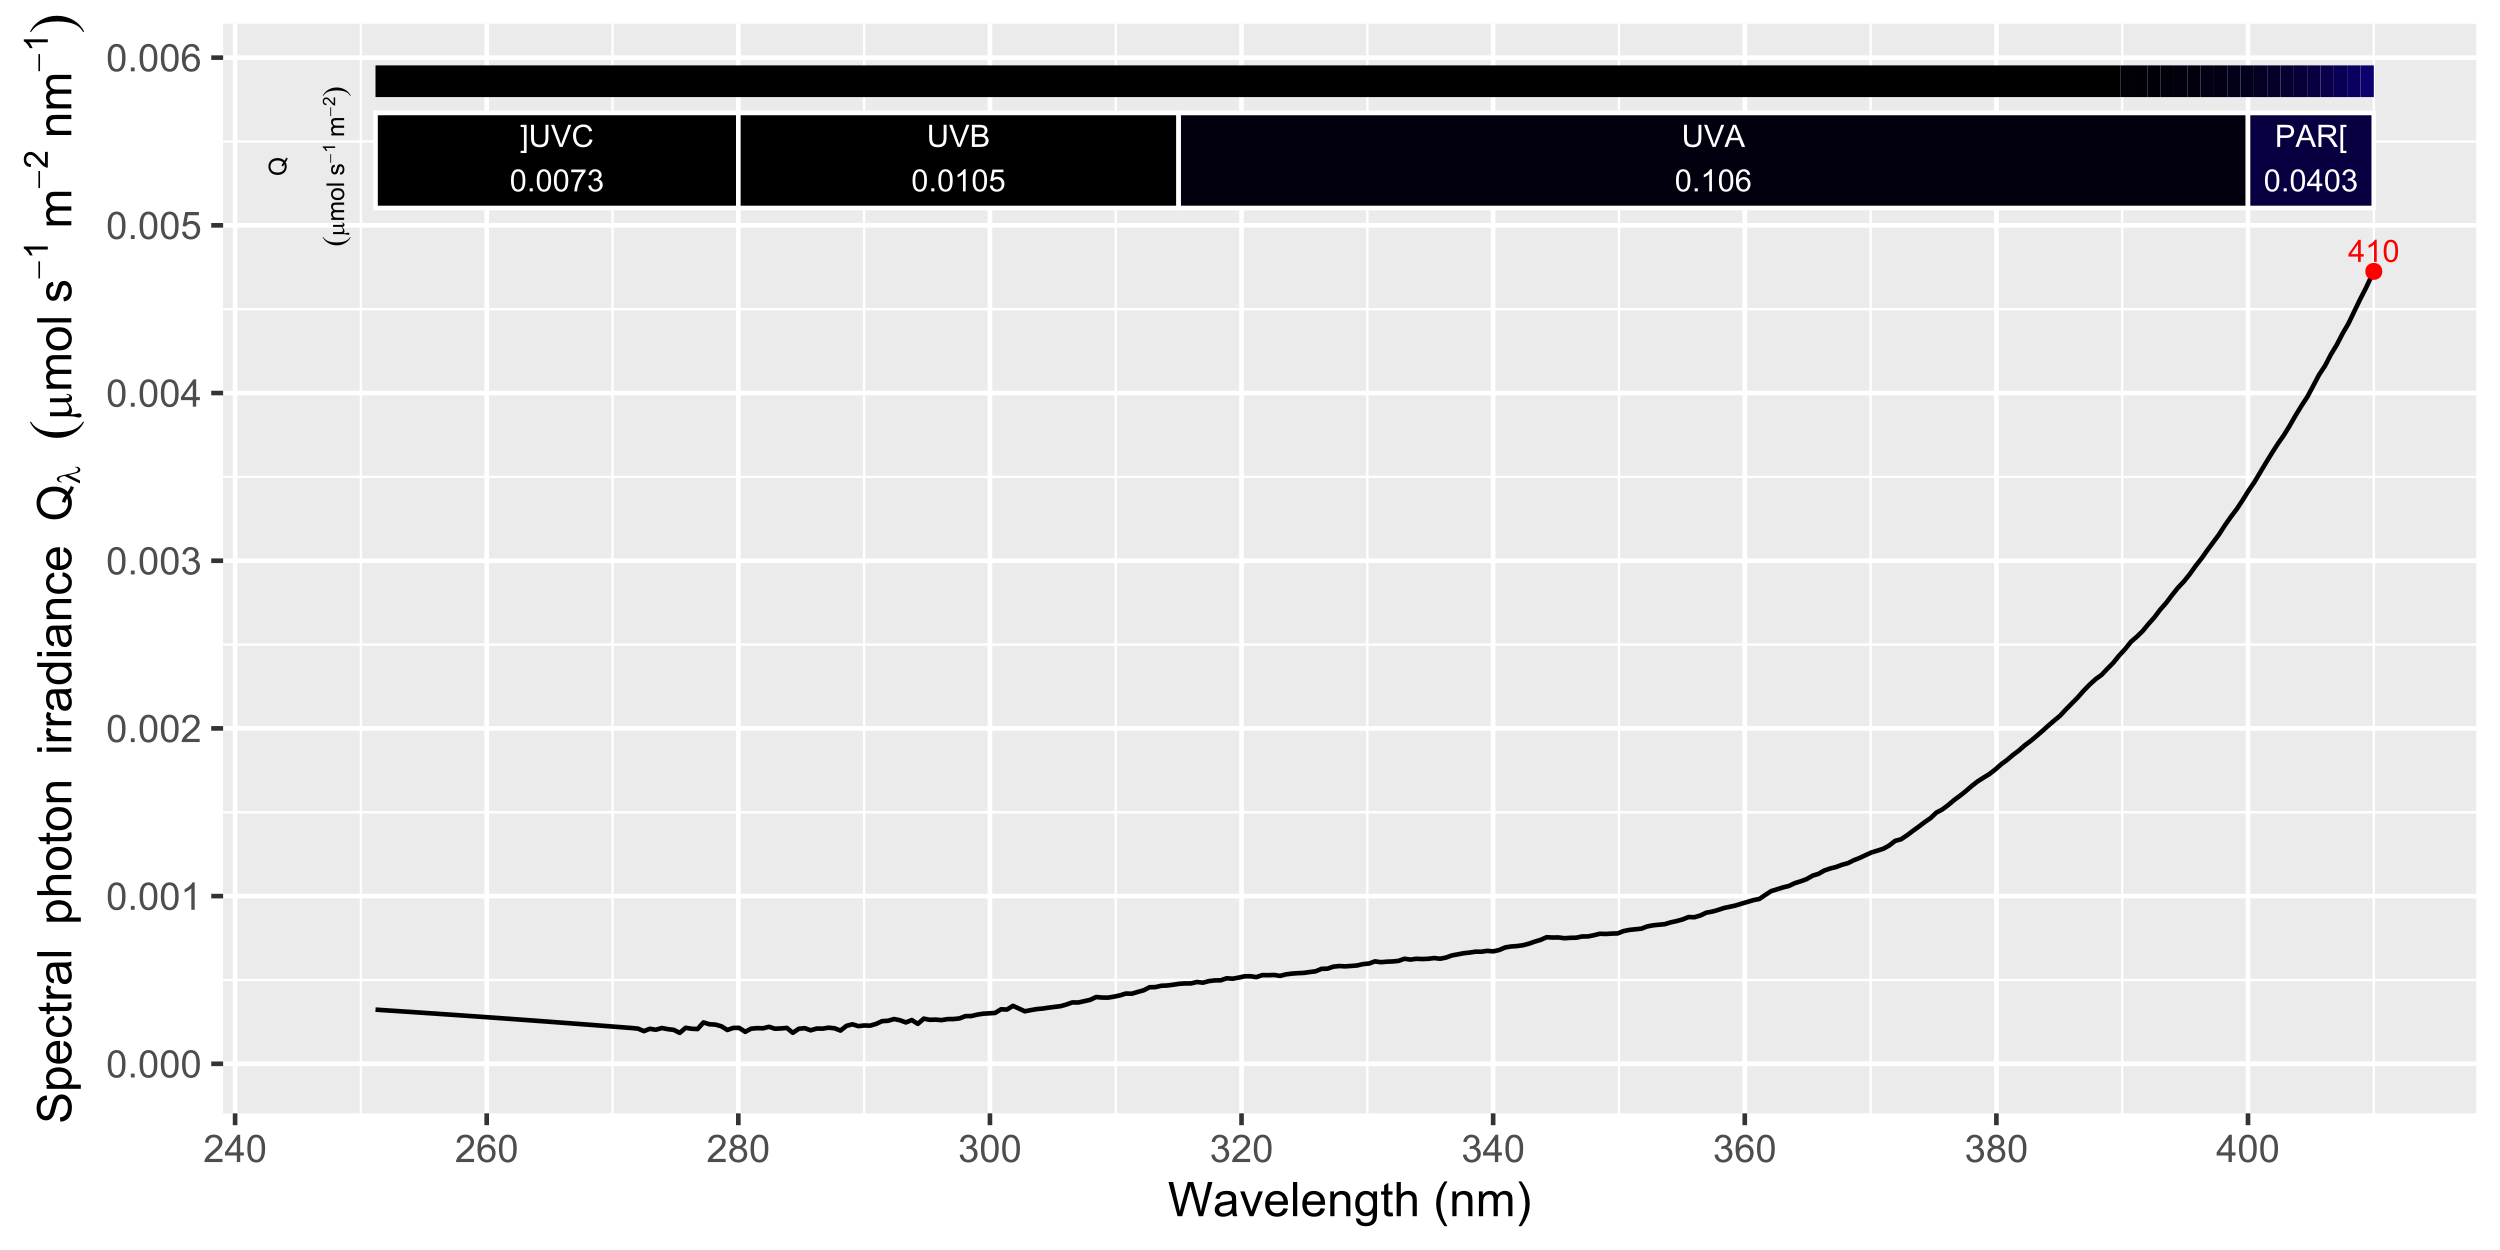 <?xml version="1.0" encoding="UTF-8"?>
<svg xmlns="http://www.w3.org/2000/svg" xmlns:xlink="http://www.w3.org/1999/xlink" width="576pt" height="288pt" viewBox="0 0 576 288" version="1.1">
<defs>
<g>
<symbol overflow="visible" id="glyph0-0">
<path style="stroke:none;" d="M 0.891 0 L 0.891 -4.445 L 4.445 -4.445 L 4.445 0 Z M 1 -0.109 L 4.336 -0.109 L 4.336 -4.336 L 1 -4.336 Z M 1 -0.109 "/>
</symbol>
<symbol overflow="visible" id="glyph0-1">
<path style="stroke:none;" d="M 2.301 0 L 2.301 -1.219 L 0.09 -1.219 L 0.09 -1.793 L 2.414 -5.09 L 2.926 -5.09 L 2.926 -1.793 L 3.613 -1.793 L 3.613 -1.219 L 2.926 -1.219 L 2.926 0 Z M 2.301 -1.793 L 2.301 -4.09 L 0.703 -1.793 Z M 2.301 -1.793 "/>
</symbol>
<symbol overflow="visible" id="glyph0-2">
<path style="stroke:none;" d="M 2.648 0 L 2.023 0 L 2.023 -3.984 C 1.871 -3.84 1.676 -3.695 1.434 -3.551 C 1.188 -3.406 0.969 -3.297 0.773 -3.23 L 0.773 -3.836 C 1.125 -3.996 1.43 -4.195 1.691 -4.43 C 1.949 -4.664 2.133 -4.891 2.246 -5.113 L 2.648 -5.113 Z M 2.648 0 "/>
</symbol>
<symbol overflow="visible" id="glyph0-3">
<path style="stroke:none;" d="M 0.297 -2.512 C 0.293 -3.109 0.355 -3.594 0.48 -3.965 C 0.605 -4.328 0.789 -4.609 1.031 -4.812 C 1.273 -5.008 1.582 -5.109 1.957 -5.113 C 2.23 -5.109 2.469 -5.055 2.676 -4.945 C 2.879 -4.836 3.047 -4.676 3.184 -4.469 C 3.316 -4.262 3.422 -4.012 3.5 -3.715 C 3.574 -3.418 3.613 -3.016 3.617 -2.512 C 3.613 -1.91 3.551 -1.426 3.43 -1.062 C 3.305 -0.695 3.121 -0.414 2.879 -0.215 C 2.633 -0.016 2.328 0.082 1.957 0.086 C 1.465 0.082 1.078 -0.09 0.801 -0.441 C 0.461 -0.863 0.293 -1.555 0.297 -2.512 Z M 0.938 -2.512 C 0.938 -1.672 1.035 -1.113 1.23 -0.84 C 1.426 -0.559 1.668 -0.422 1.957 -0.426 C 2.242 -0.422 2.48 -0.562 2.68 -0.844 C 2.871 -1.121 2.969 -1.676 2.973 -2.512 C 2.969 -3.348 2.871 -3.902 2.68 -4.18 C 2.48 -4.453 2.238 -4.594 1.949 -4.594 C 1.66 -4.594 1.43 -4.473 1.262 -4.23 C 1.043 -3.918 0.938 -3.344 0.938 -2.512 Z M 0.938 -2.512 "/>
</symbol>
<symbol overflow="visible" id="glyph0-4">
<path style="stroke:none;" d="M 1.516 1.414 L 0.137 1.414 L 0.137 0.895 L 0.891 0.895 L 0.891 -4.574 L 0.137 -4.574 L 0.137 -5.09 L 1.516 -5.09 Z M 1.516 1.414 "/>
</symbol>
<symbol overflow="visible" id="glyph0-5">
<path style="stroke:none;" d="M 3.891 -5.09 L 4.562 -5.09 L 4.562 -2.148 C 4.559 -1.637 4.5 -1.23 4.387 -0.93 C 4.27 -0.629 4.062 -0.383 3.762 -0.195 C 3.457 -0.008 3.059 0.082 2.574 0.086 C 2.094 0.082 1.703 0.004 1.402 -0.16 C 1.098 -0.32 0.883 -0.559 0.754 -0.871 C 0.621 -1.18 0.555 -1.605 0.559 -2.148 L 0.559 -5.09 L 1.234 -5.09 L 1.234 -2.152 C 1.23 -1.707 1.27 -1.383 1.355 -1.176 C 1.434 -0.965 1.578 -0.805 1.781 -0.691 C 1.98 -0.574 2.223 -0.516 2.516 -0.52 C 3.008 -0.516 3.363 -0.629 3.574 -0.855 C 3.785 -1.082 3.891 -1.512 3.891 -2.152 Z M 3.891 -5.09 "/>
</symbol>
<symbol overflow="visible" id="glyph0-6">
<path style="stroke:none;" d="M 2.004 0 L 0.031 -5.09 L 0.762 -5.09 L 2.082 -1.395 C 2.184 -1.098 2.273 -0.816 2.352 -0.559 C 2.426 -0.832 2.52 -1.113 2.625 -1.395 L 4 -5.09 L 4.688 -5.09 L 2.695 0 Z M 2.004 0 "/>
</symbol>
<symbol overflow="visible" id="glyph0-7">
<path style="stroke:none;" d="M 4.184 -1.785 L 4.855 -1.613 C 4.711 -1.059 4.457 -0.637 4.094 -0.348 C 3.723 -0.059 3.273 0.082 2.746 0.086 C 2.195 0.082 1.75 -0.027 1.41 -0.246 C 1.062 -0.469 0.801 -0.793 0.625 -1.219 C 0.441 -1.641 0.352 -2.094 0.355 -2.586 C 0.352 -3.109 0.453 -3.57 0.656 -3.969 C 0.859 -4.359 1.145 -4.66 1.52 -4.871 C 1.891 -5.074 2.305 -5.18 2.758 -5.18 C 3.266 -5.18 3.695 -5.047 4.043 -4.789 C 4.387 -4.527 4.629 -4.164 4.77 -3.695 L 4.105 -3.539 C 3.984 -3.906 3.812 -4.176 3.59 -4.348 C 3.363 -4.516 3.082 -4.598 2.742 -4.602 C 2.352 -4.598 2.023 -4.504 1.762 -4.32 C 1.496 -4.129 1.312 -3.879 1.207 -3.562 C 1.102 -3.246 1.047 -2.918 1.051 -2.586 C 1.047 -2.148 1.109 -1.773 1.238 -1.453 C 1.359 -1.129 1.555 -0.887 1.824 -0.727 C 2.09 -0.566 2.379 -0.484 2.691 -0.488 C 3.066 -0.484 3.387 -0.594 3.648 -0.816 C 3.91 -1.031 4.09 -1.355 4.184 -1.785 Z M 4.184 -1.785 "/>
</symbol>
<symbol overflow="visible" id="glyph0-8">
<path style="stroke:none;" d="M 0.645 0 L 0.645 -0.711 L 1.359 -0.711 L 1.359 0 Z M 0.645 0 "/>
</symbol>
<symbol overflow="visible" id="glyph0-9">
<path style="stroke:none;" d="M 0.336 -4.426 L 0.336 -5.027 L 3.633 -5.027 L 3.633 -4.539 C 3.309 -4.191 2.984 -3.734 2.668 -3.164 C 2.348 -2.59 2.102 -2 1.93 -1.398 C 1.801 -0.973 1.723 -0.508 1.691 0 L 1.051 0 C 1.051 -0.398 1.129 -0.883 1.285 -1.453 C 1.434 -2.02 1.652 -2.566 1.934 -3.094 C 2.215 -3.617 2.512 -4.059 2.832 -4.426 Z M 0.336 -4.426 "/>
</symbol>
<symbol overflow="visible" id="glyph0-10">
<path style="stroke:none;" d="M 0.297 -1.344 L 0.926 -1.426 C 0.996 -1.066 1.117 -0.812 1.289 -0.66 C 1.461 -0.5 1.672 -0.422 1.922 -0.426 C 2.215 -0.422 2.461 -0.523 2.664 -0.73 C 2.863 -0.934 2.965 -1.188 2.969 -1.488 C 2.965 -1.777 2.871 -2.012 2.688 -2.199 C 2.496 -2.383 2.258 -2.477 1.973 -2.48 C 1.852 -2.477 1.703 -2.453 1.531 -2.41 L 1.602 -2.961 C 1.641 -2.953 1.676 -2.953 1.703 -2.953 C 1.965 -2.953 2.203 -3.02 2.422 -3.16 C 2.633 -3.293 2.742 -3.508 2.742 -3.805 C 2.742 -4.031 2.664 -4.223 2.508 -4.371 C 2.352 -4.52 2.148 -4.594 1.906 -4.598 C 1.66 -4.594 1.457 -4.516 1.297 -4.367 C 1.133 -4.211 1.031 -3.984 0.988 -3.68 L 0.359 -3.793 C 0.434 -4.207 0.609 -4.531 0.883 -4.766 C 1.152 -4.992 1.488 -5.109 1.895 -5.113 C 2.168 -5.109 2.426 -5.051 2.66 -4.934 C 2.895 -4.812 3.07 -4.648 3.195 -4.445 C 3.316 -4.238 3.379 -4.02 3.383 -3.789 C 3.379 -3.566 3.32 -3.367 3.203 -3.188 C 3.082 -3.008 2.906 -2.863 2.68 -2.758 C 2.977 -2.684 3.211 -2.539 3.383 -2.324 C 3.547 -2.102 3.633 -1.828 3.633 -1.504 C 3.633 -1.055 3.469 -0.676 3.145 -0.371 C 2.82 -0.062 2.41 0.086 1.918 0.09 C 1.465 0.086 1.094 -0.043 0.801 -0.309 C 0.504 -0.57 0.336 -0.914 0.297 -1.344 Z M 0.297 -1.344 "/>
</symbol>
<symbol overflow="visible" id="glyph0-11">
<path style="stroke:none;" d="M 0.52 0 L 0.52 -5.09 L 2.43 -5.09 C 2.816 -5.086 3.129 -5.035 3.367 -4.934 C 3.598 -4.832 3.781 -4.672 3.918 -4.461 C 4.051 -4.242 4.117 -4.02 4.121 -3.789 C 4.117 -3.566 4.059 -3.359 3.941 -3.172 C 3.82 -2.977 3.641 -2.824 3.406 -2.711 C 3.711 -2.617 3.949 -2.461 4.117 -2.246 C 4.281 -2.027 4.363 -1.773 4.367 -1.477 C 4.363 -1.234 4.312 -1.012 4.215 -0.809 C 4.109 -0.605 3.984 -0.445 3.84 -0.336 C 3.688 -0.223 3.504 -0.141 3.281 -0.086 C 3.059 -0.027 2.785 0 2.461 0 Z M 1.195 -2.953 L 2.297 -2.953 C 2.594 -2.953 2.805 -2.973 2.938 -3.012 C 3.105 -3.059 3.234 -3.141 3.324 -3.262 C 3.41 -3.379 3.457 -3.527 3.457 -3.711 C 3.457 -3.875 3.414 -4.023 3.332 -4.156 C 3.25 -4.281 3.133 -4.371 2.984 -4.418 C 2.832 -4.465 2.574 -4.488 2.211 -4.492 L 1.195 -4.492 Z M 1.195 -0.602 L 2.461 -0.602 C 2.68 -0.598 2.832 -0.605 2.922 -0.625 C 3.074 -0.652 3.203 -0.699 3.309 -0.766 C 3.41 -0.828 3.496 -0.922 3.566 -1.047 C 3.633 -1.168 3.668 -1.312 3.668 -1.477 C 3.668 -1.664 3.617 -1.828 3.52 -1.969 C 3.422 -2.109 3.289 -2.207 3.117 -2.266 C 2.945 -2.32 2.695 -2.348 2.371 -2.352 L 1.195 -2.352 Z M 1.195 -0.602 "/>
</symbol>
<symbol overflow="visible" id="glyph0-12">
<path style="stroke:none;" d="M 0.297 -1.332 L 0.953 -1.391 C 0.996 -1.066 1.109 -0.828 1.289 -0.668 C 1.465 -0.504 1.676 -0.422 1.93 -0.426 C 2.227 -0.422 2.484 -0.535 2.695 -0.766 C 2.902 -0.992 3.004 -1.293 3.008 -1.672 C 3.004 -2.023 2.906 -2.305 2.707 -2.516 C 2.504 -2.719 2.242 -2.824 1.922 -2.824 C 1.719 -2.824 1.535 -2.777 1.375 -2.688 C 1.211 -2.594 1.082 -2.477 0.992 -2.332 L 0.406 -2.406 L 0.898 -5.023 L 3.43 -5.023 L 3.43 -4.426 L 1.398 -4.426 L 1.125 -3.055 C 1.43 -3.266 1.75 -3.375 2.086 -3.375 C 2.531 -3.375 2.906 -3.219 3.211 -2.914 C 3.516 -2.602 3.668 -2.207 3.672 -1.727 C 3.668 -1.262 3.535 -0.863 3.27 -0.531 C 2.941 -0.121 2.492 0.082 1.93 0.086 C 1.465 0.082 1.09 -0.043 0.797 -0.301 C 0.504 -0.559 0.336 -0.902 0.297 -1.332 Z M 0.297 -1.332 "/>
</symbol>
<symbol overflow="visible" id="glyph0-13">
<path style="stroke:none;" d="M -0.012 0 L 1.945 -5.09 L 2.672 -5.09 L 4.754 0 L 3.988 0 L 3.395 -1.543 L 1.266 -1.543 L 0.703 0 Z M 1.457 -2.09 L 3.184 -2.09 L 2.652 -3.5 C 2.488 -3.926 2.367 -4.281 2.293 -4.559 C 2.223 -4.23 2.133 -3.906 2.02 -3.586 Z M 1.457 -2.09 "/>
</symbol>
<symbol overflow="visible" id="glyph0-14">
<path style="stroke:none;" d="M 3.539 -3.844 L 2.918 -3.797 C 2.863 -4.039 2.781 -4.215 2.68 -4.332 C 2.508 -4.504 2.301 -4.594 2.055 -4.598 C 1.855 -4.594 1.68 -4.539 1.531 -4.434 C 1.332 -4.285 1.18 -4.074 1.066 -3.801 C 0.949 -3.523 0.891 -3.133 0.891 -2.625 C 1.039 -2.852 1.223 -3.02 1.441 -3.137 C 1.66 -3.246 1.887 -3.305 2.125 -3.305 C 2.539 -3.305 2.895 -3.148 3.188 -2.844 C 3.48 -2.531 3.625 -2.137 3.629 -1.652 C 3.625 -1.332 3.559 -1.035 3.422 -0.762 C 3.281 -0.488 3.09 -0.277 2.852 -0.133 C 2.609 0.012 2.336 0.082 2.035 0.086 C 1.512 0.082 1.086 -0.105 0.758 -0.488 C 0.426 -0.867 0.262 -1.5 0.266 -2.383 C 0.262 -3.363 0.445 -4.078 0.812 -4.527 C 1.129 -4.914 1.555 -5.109 2.094 -5.113 C 2.492 -5.109 2.82 -4.996 3.078 -4.773 C 3.328 -4.547 3.484 -4.238 3.539 -3.844 Z M 0.988 -1.648 C 0.984 -1.43 1.031 -1.227 1.125 -1.031 C 1.215 -0.832 1.34 -0.68 1.508 -0.578 C 1.668 -0.473 1.84 -0.422 2.023 -0.426 C 2.285 -0.422 2.516 -0.527 2.707 -0.746 C 2.895 -0.957 2.988 -1.246 2.992 -1.613 C 2.988 -1.965 2.895 -2.242 2.711 -2.445 C 2.52 -2.645 2.281 -2.746 2 -2.75 C 1.715 -2.746 1.477 -2.645 1.281 -2.445 C 1.082 -2.242 0.984 -1.977 0.988 -1.648 Z M 0.988 -1.648 "/>
</symbol>
<symbol overflow="visible" id="glyph0-15">
<path style="stroke:none;" d="M 0.547 0 L 0.547 -5.09 L 2.469 -5.09 C 2.805 -5.086 3.062 -5.07 3.242 -5.043 C 3.488 -5 3.699 -4.922 3.871 -4.805 C 4.039 -4.688 4.176 -4.523 4.277 -4.312 C 4.379 -4.102 4.43 -3.867 4.434 -3.617 C 4.43 -3.18 4.293 -2.816 4.02 -2.52 C 3.746 -2.219 3.246 -2.066 2.527 -2.07 L 1.223 -2.07 L 1.223 0 Z M 1.223 -2.672 L 2.539 -2.672 C 2.969 -2.672 3.277 -2.75 3.465 -2.914 C 3.645 -3.07 3.738 -3.301 3.742 -3.598 C 3.738 -3.809 3.684 -3.988 3.578 -4.145 C 3.469 -4.293 3.328 -4.395 3.152 -4.445 C 3.039 -4.473 2.828 -4.488 2.523 -4.492 L 1.223 -4.492 Z M 1.223 -2.672 "/>
</symbol>
<symbol overflow="visible" id="glyph0-16">
<path style="stroke:none;" d="M 0.559 0 L 0.559 -5.09 L 2.816 -5.09 C 3.266 -5.086 3.609 -5.039 3.852 -4.953 C 4.086 -4.859 4.277 -4.699 4.418 -4.469 C 4.559 -4.234 4.629 -3.98 4.629 -3.703 C 4.629 -3.34 4.512 -3.035 4.277 -2.789 C 4.043 -2.539 3.68 -2.379 3.195 -2.316 C 3.367 -2.227 3.504 -2.145 3.602 -2.062 C 3.797 -1.883 3.984 -1.656 4.16 -1.387 L 5.047 0 L 4.199 0 L 3.523 -1.059 C 3.324 -1.363 3.164 -1.598 3.039 -1.762 C 2.91 -1.922 2.797 -2.035 2.695 -2.102 C 2.594 -2.164 2.492 -2.211 2.391 -2.238 C 2.312 -2.254 2.188 -2.262 2.016 -2.262 L 1.234 -2.262 L 1.234 0 Z M 1.234 -2.844 L 2.68 -2.844 C 2.984 -2.84 3.227 -2.871 3.402 -2.938 C 3.574 -3 3.707 -3.105 3.797 -3.246 C 3.887 -3.387 3.93 -3.539 3.934 -3.703 C 3.93 -3.941 3.844 -4.137 3.672 -4.293 C 3.496 -4.445 3.219 -4.523 2.844 -4.527 L 1.234 -4.527 Z M 1.234 -2.844 "/>
</symbol>
<symbol overflow="visible" id="glyph0-17">
<path style="stroke:none;" d="M 0.484 1.414 L 0.484 -5.09 L 1.863 -5.09 L 1.863 -4.574 L 1.109 -4.574 L 1.109 0.895 L 1.863 0.895 L 1.863 1.414 Z M 0.484 1.414 "/>
</symbol>
<symbol overflow="visible" id="glyph1-0">
<path style="stroke:none;" d="M 0 -0.711 L -3.555 -0.711 L -3.555 -3.555 L 0 -3.555 Z M -0.09 -0.801 L -0.09 -3.469 L -3.469 -3.469 L -3.469 -0.801 Z M -0.09 -0.801 "/>
</symbol>
<symbol overflow="visible" id="glyph1-1">
<path style="stroke:none;" d="M -0.438 -3.527 C -0.262 -3.777 -0.137 -4.008 -0.059 -4.219 L 0.316 -4.059 C 0.211 -3.766 0.047 -3.473 -0.184 -3.184 C -0.012 -2.879 0.07 -2.547 0.07 -2.184 C 0.07 -1.812 -0.016 -1.477 -0.195 -1.18 C -0.371 -0.875 -0.621 -0.645 -0.945 -0.488 C -1.266 -0.324 -1.629 -0.246 -2.035 -0.246 C -2.434 -0.246 -2.801 -0.324 -3.133 -0.488 C -3.461 -0.648 -3.711 -0.883 -3.887 -1.184 C -4.055 -1.484 -4.141 -1.82 -4.145 -2.195 C -4.141 -2.566 -4.051 -2.906 -3.875 -3.211 C -3.695 -3.512 -3.445 -3.742 -3.125 -3.902 C -2.801 -4.059 -2.441 -4.137 -2.039 -4.141 C -1.703 -4.137 -1.398 -4.086 -1.133 -3.988 C -0.863 -3.883 -0.633 -3.73 -0.438 -3.527 Z M -1.125 -2.34 C -1.039 -2.645 -0.906 -2.902 -0.734 -3.109 C -1.02 -3.426 -1.457 -3.586 -2.039 -3.586 C -2.367 -3.586 -2.652 -3.527 -2.902 -3.418 C -3.145 -3.301 -3.336 -3.137 -3.477 -2.926 C -3.609 -2.707 -3.68 -2.465 -3.68 -2.199 C -3.68 -1.793 -3.539 -1.461 -3.266 -1.195 C -2.988 -0.93 -2.578 -0.797 -2.035 -0.801 C -1.504 -0.797 -1.098 -0.926 -0.816 -1.191 C -0.527 -1.449 -0.387 -1.785 -0.391 -2.199 C -0.387 -2.387 -0.422 -2.57 -0.5 -2.742 C -0.605 -2.57 -0.684 -2.391 -0.734 -2.207 Z M -1.125 -2.34 "/>
</symbol>
<symbol overflow="visible" id="glyph1-2">
<path style="stroke:none;" d="M 0 -0.375 L -2.949 -0.375 L -2.949 -0.824 L -2.535 -0.824 C -2.68 -0.914 -2.797 -1.035 -2.883 -1.191 C -2.969 -1.34 -3.012 -1.516 -3.016 -1.719 C -3.012 -1.934 -2.965 -2.113 -2.879 -2.254 C -2.785 -2.391 -2.66 -2.488 -2.5 -2.551 C -2.84 -2.781 -3.012 -3.086 -3.016 -3.461 C -3.012 -3.754 -2.93 -3.98 -2.773 -4.137 C -2.609 -4.293 -2.363 -4.371 -2.027 -4.375 L 0 -4.375 L 0 -3.875 L -1.859 -3.875 C -2.055 -3.871 -2.199 -3.855 -2.289 -3.824 C -2.375 -3.789 -2.445 -3.73 -2.504 -3.648 C -2.555 -3.562 -2.582 -3.465 -2.586 -3.352 C -2.582 -3.141 -2.516 -2.965 -2.379 -2.832 C -2.238 -2.691 -2.016 -2.625 -1.715 -2.629 L 0 -2.629 L 0 -2.129 L -1.918 -2.129 C -2.137 -2.125 -2.305 -2.086 -2.418 -2.004 C -2.527 -1.922 -2.582 -1.789 -2.586 -1.605 C -2.582 -1.465 -2.547 -1.332 -2.473 -1.215 C -2.398 -1.09 -2.289 -1.004 -2.148 -0.953 C -2.004 -0.898 -1.797 -0.871 -1.531 -0.875 L 0 -0.875 Z M 0 -0.375 "/>
</symbol>
<symbol overflow="visible" id="glyph1-3">
<path style="stroke:none;" d="M -1.477 -0.188 C -2.023 -0.188 -2.426 -0.34 -2.691 -0.645 C -2.902 -0.895 -3.012 -1.203 -3.016 -1.574 C -3.012 -1.977 -2.879 -2.309 -2.617 -2.566 C -2.348 -2.824 -1.98 -2.953 -1.516 -2.953 C -1.137 -2.953 -0.84 -2.895 -0.621 -2.781 C -0.402 -2.668 -0.23 -2.504 -0.113 -2.285 C 0.008 -2.066 0.062 -1.828 0.066 -1.574 C 0.062 -1.156 -0.066 -0.82 -0.328 -0.57 C -0.594 -0.312 -0.977 -0.188 -1.477 -0.188 Z M -1.477 -0.703 C -1.098 -0.703 -0.812 -0.785 -0.625 -0.949 C -0.434 -1.113 -0.34 -1.32 -0.344 -1.574 C -0.34 -1.82 -0.434 -2.027 -0.625 -2.191 C -0.812 -2.355 -1.102 -2.438 -1.492 -2.441 C -1.855 -2.438 -2.133 -2.355 -2.32 -2.191 C -2.508 -2.023 -2.602 -1.816 -2.605 -1.574 C -2.602 -1.32 -2.508 -1.113 -2.324 -0.949 C -2.133 -0.785 -1.852 -0.703 -1.477 -0.703 Z M -1.477 -0.703 "/>
</symbol>
<symbol overflow="visible" id="glyph1-4">
<path style="stroke:none;" d="M 0 -0.363 L -4.074 -0.363 L -4.074 -0.863 L 0 -0.863 Z M 0 -0.363 "/>
</symbol>
<symbol overflow="visible" id="glyph1-5">
<path style="stroke:none;" d="M -0.879 -0.176 L -0.957 -0.668 C -0.754 -0.695 -0.602 -0.773 -0.5 -0.902 C -0.391 -1.027 -0.34 -1.203 -0.344 -1.434 C -0.34 -1.66 -0.387 -1.832 -0.484 -1.945 C -0.574 -2.055 -0.684 -2.109 -0.812 -2.113 C -0.926 -2.109 -1.016 -2.059 -1.082 -1.965 C -1.125 -1.895 -1.18 -1.727 -1.25 -1.453 C -1.34 -1.086 -1.422 -0.828 -1.492 -0.688 C -1.559 -0.543 -1.652 -0.438 -1.77 -0.367 C -1.887 -0.293 -2.02 -0.258 -2.168 -0.258 C -2.297 -0.258 -2.418 -0.285 -2.531 -0.348 C -2.641 -0.402 -2.734 -0.484 -2.812 -0.594 C -2.867 -0.668 -2.914 -0.773 -2.957 -0.91 C -2.992 -1.043 -3.012 -1.188 -3.016 -1.344 C -3.012 -1.57 -2.977 -1.773 -2.914 -1.953 C -2.844 -2.125 -2.754 -2.258 -2.645 -2.344 C -2.527 -2.426 -2.379 -2.48 -2.191 -2.516 L -2.121 -2.027 C -2.273 -2.004 -2.391 -1.938 -2.477 -1.832 C -2.559 -1.723 -2.602 -1.574 -2.605 -1.383 C -2.602 -1.148 -2.562 -0.98 -2.492 -0.887 C -2.414 -0.785 -2.328 -0.738 -2.227 -0.742 C -2.16 -0.738 -2.102 -0.758 -2.051 -0.805 C -1.996 -0.84 -1.949 -0.906 -1.918 -0.996 C -1.895 -1.043 -1.852 -1.188 -1.789 -1.438 C -1.691 -1.789 -1.617 -2.035 -1.559 -2.176 C -1.496 -2.312 -1.406 -2.422 -1.293 -2.504 C -1.176 -2.582 -1.035 -2.625 -0.867 -2.625 C -0.699 -2.625 -0.539 -2.574 -0.395 -2.48 C -0.246 -2.379 -0.133 -2.238 -0.055 -2.059 C 0.027 -1.871 0.062 -1.664 0.066 -1.438 C 0.062 -1.051 -0.012 -0.758 -0.172 -0.559 C -0.328 -0.355 -0.566 -0.23 -0.879 -0.176 Z M -0.879 -0.176 "/>
</symbol>
<symbol overflow="visible" id="glyph2-0">
<path style="stroke:none;" d="M 0 -0.359 L -4.445 -0.359 L -4.445 -3.914 L 0 -3.914 Z M -0.109 -0.469 L -0.109 -3.805 L -4.336 -3.805 L -4.336 -0.469 Z M -0.109 -0.469 "/>
</symbol>
<symbol overflow="visible" id="glyph2-1">
<path style="stroke:none;" d="M 1.387 -2.207 L 1.535 -2.207 C 1.23 -1.602 0.785 -1.133 0.207 -0.797 C -0.375 -0.461 -1.008 -0.293 -1.703 -0.293 C -2.418 -0.293 -3.074 -0.469 -3.668 -0.824 C -4.262 -1.176 -4.684 -1.637 -4.938 -2.207 L -4.793 -2.207 C -4.637 -1.922 -4.422 -1.688 -4.148 -1.508 C -3.875 -1.32 -3.527 -1.184 -3.105 -1.098 C -2.684 -1.004 -2.246 -0.961 -1.793 -0.961 C -1.277 -0.961 -0.809 -1 -0.391 -1.086 C 0.027 -1.164 0.371 -1.293 0.645 -1.469 C 0.918 -1.637 1.164 -1.883 1.387 -2.207 Z M 1.387 -2.207 "/>
</symbol>
<symbol overflow="visible" id="glyph2-2">
<path style="stroke:none;" d="M -4.793 -0.156 L -4.938 -0.156 C -4.637 -0.758 -4.195 -1.227 -3.617 -1.566 C -3.031 -1.902 -2.395 -2.074 -1.707 -2.074 C -0.98 -2.074 -0.328 -1.895 0.262 -1.543 C 0.852 -1.184 1.277 -0.723 1.535 -0.156 L 1.387 -0.156 C 1.227 -0.441 1.012 -0.676 0.738 -0.859 C 0.465 -1.043 0.121 -1.18 -0.297 -1.27 C -0.715 -1.355 -1.152 -1.398 -1.613 -1.402 C -2.125 -1.398 -2.594 -1.359 -3.012 -1.277 C -3.43 -1.195 -3.773 -1.066 -4.051 -0.898 C -4.324 -0.723 -4.574 -0.477 -4.793 -0.156 Z M -4.793 -0.156 "/>
</symbol>
<symbol overflow="visible" id="glyph3-0">
<path style="stroke:none;" d="M 0 -0.285 L -3.555 -0.285 L -3.555 -3.133 L 0 -3.133 Z M -0.09 -0.375 L -0.09 -3.043 L -3.469 -3.043 L -3.469 -0.375 Z M -0.09 -0.375 "/>
</symbol>
<symbol overflow="visible" id="glyph3-1">
<path style="stroke:none;" d="M -2.547 -2.641 L -0.871 -2.641 C -0.645 -2.637 -0.488 -2.648 -0.402 -2.672 C -0.336 -2.688 -0.289 -2.711 -0.266 -2.746 C -0.234 -2.777 -0.223 -2.812 -0.227 -2.852 C -0.223 -2.895 -0.246 -2.938 -0.293 -2.98 C -0.34 -3.016 -0.43 -3.043 -0.57 -3.066 L -0.57 -3.18 C -0.32 -3.145 -0.148 -3.082 -0.055 -2.996 C 0.039 -2.902 0.082 -2.789 0.086 -2.652 C 0.082 -2.516 0.043 -2.406 -0.039 -2.324 C -0.121 -2.242 -0.266 -2.195 -0.473 -2.18 C -0.262 -1.988 -0.117 -1.809 -0.035 -1.641 C 0.047 -1.469 0.086 -1.32 0.09 -1.199 C 0.086 -1.113 0.07 -1.031 0.039 -0.953 C 0.008 -0.871 -0.035 -0.793 -0.102 -0.723 C 0.168 -0.715 0.398 -0.738 0.602 -0.793 C 0.738 -0.824 0.836 -0.844 0.898 -0.844 C 0.996 -0.844 1.078 -0.816 1.137 -0.766 C 1.195 -0.715 1.223 -0.656 1.227 -0.594 C 1.223 -0.523 1.199 -0.469 1.148 -0.43 C 1.078 -0.367 0.988 -0.34 0.887 -0.344 C 0.832 -0.34 0.77 -0.352 0.691 -0.379 C 0.516 -0.43 0.363 -0.461 0.234 -0.477 C 0.016 -0.492 -0.172 -0.504 -0.332 -0.508 L -2.547 -0.508 L -2.547 -0.977 L -0.941 -0.977 C -0.75 -0.973 -0.613 -0.988 -0.535 -1.023 C -0.449 -1.051 -0.383 -1.105 -0.336 -1.191 C -0.285 -1.27 -0.262 -1.352 -0.266 -1.438 C -0.262 -1.531 -0.293 -1.645 -0.352 -1.777 C -0.406 -1.906 -0.496 -2.043 -0.629 -2.18 L -2.547 -2.18 Z M -2.547 -2.641 "/>
</symbol>
<symbol overflow="visible" id="glyph3-2">
<path style="stroke:none;" d=""/>
</symbol>
<symbol overflow="visible" id="glyph4-0">
<path style="stroke:none;" d="M 0 -0.199 L -2.488 -0.199 L -2.488 -2.191 L 0 -2.191 Z M -0.062 -0.262 L -0.062 -2.129 L -2.426 -2.129 L -2.426 -0.262 Z M -0.062 -0.262 "/>
</symbol>
<symbol overflow="visible" id="glyph4-1">
<path style="stroke:none;" d="M -1.121 -0.07 L -1.121 -2.113 L -0.93 -2.113 L -0.93 -0.07 Z M -1.121 -0.07 "/>
</symbol>
<symbol overflow="visible" id="glyph5-0">
<path style="stroke:none;" d="M 0 -0.496 L -2.488 -0.496 L -2.488 -2.488 L 0 -2.488 Z M -0.062 -0.559 L -0.062 -2.426 L -2.426 -2.426 L -2.426 -0.559 Z M -0.062 -0.559 "/>
</symbol>
<symbol overflow="visible" id="glyph5-1">
<path style="stroke:none;" d="M 0 -1.484 L 0 -1.133 L -2.23 -1.133 C -2.148 -1.047 -2.066 -0.938 -1.988 -0.801 C -1.906 -0.664 -1.848 -0.543 -1.809 -0.434 L -2.148 -0.434 C -2.238 -0.629 -2.348 -0.797 -2.48 -0.945 C -2.609 -1.09 -2.738 -1.195 -2.863 -1.258 L -2.863 -1.484 Z M 0 -1.484 "/>
</symbol>
<symbol overflow="visible" id="glyph5-2">
<path style="stroke:none;" d="M -0.336 -2.004 L 0 -2.004 L 0 -0.121 C -0.082 -0.117 -0.16 -0.129 -0.242 -0.16 C -0.367 -0.207 -0.496 -0.285 -0.621 -0.391 C -0.746 -0.496 -0.891 -0.648 -1.055 -0.852 C -1.305 -1.156 -1.504 -1.367 -1.656 -1.477 C -1.801 -1.586 -1.941 -1.641 -2.078 -1.641 C -2.215 -1.641 -2.332 -1.59 -2.43 -1.492 C -2.523 -1.391 -2.57 -1.262 -2.574 -1.105 C -2.57 -0.934 -2.52 -0.797 -2.422 -0.699 C -2.316 -0.594 -2.176 -0.543 -2 -0.547 L -2.039 -0.188 C -2.305 -0.211 -2.508 -0.301 -2.652 -0.465 C -2.789 -0.621 -2.859 -0.84 -2.863 -1.113 C -2.859 -1.387 -2.781 -1.602 -2.633 -1.762 C -2.477 -1.918 -2.289 -1.996 -2.07 -2 C -1.953 -1.996 -1.844 -1.973 -1.734 -1.93 C -1.625 -1.883 -1.508 -1.809 -1.387 -1.699 C -1.262 -1.59 -1.094 -1.41 -0.887 -1.16 C -0.707 -0.949 -0.59 -0.812 -0.527 -0.754 C -0.465 -0.691 -0.398 -0.641 -0.336 -0.605 Z M -0.336 -2.004 "/>
</symbol>
<symbol overflow="visible" id="glyph6-0">
<path style="stroke:none;" d="M 1.102 0 L 1.102 -5.5 L 5.5 -5.5 L 5.5 0 Z M 1.238 -0.137 L 5.363 -0.137 L 5.363 -5.363 L 1.238 -5.363 Z M 1.238 -0.137 "/>
</symbol>
<symbol overflow="visible" id="glyph6-1">
<path style="stroke:none;" d="M 0.367 -3.105 C 0.363 -3.848 0.438 -4.445 0.594 -4.902 C 0.742 -5.355 0.973 -5.707 1.277 -5.953 C 1.578 -6.199 1.957 -6.32 2.418 -6.324 C 2.754 -6.32 3.051 -6.254 3.309 -6.121 C 3.562 -5.984 3.773 -5.789 3.938 -5.531 C 4.102 -5.273 4.23 -4.961 4.328 -4.594 C 4.422 -4.227 4.469 -3.73 4.473 -3.105 C 4.469 -2.367 4.395 -1.77 4.242 -1.316 C 4.09 -0.859 3.863 -0.508 3.562 -0.262 C 3.258 -0.016 2.875 0.105 2.418 0.109 C 1.809 0.105 1.332 -0.109 0.988 -0.547 C 0.57 -1.066 0.363 -1.922 0.367 -3.105 Z M 1.16 -3.105 C 1.16 -2.07 1.281 -1.379 1.523 -1.039 C 1.766 -0.695 2.062 -0.527 2.418 -0.527 C 2.773 -0.527 3.074 -0.699 3.316 -1.043 C 3.559 -1.387 3.68 -2.074 3.68 -3.105 C 3.68 -4.145 3.559 -4.832 3.316 -5.172 C 3.074 -5.512 2.77 -5.684 2.41 -5.684 C 2.051 -5.684 1.77 -5.531 1.559 -5.234 C 1.293 -4.844 1.16 -4.137 1.16 -3.105 Z M 1.16 -3.105 "/>
</symbol>
<symbol overflow="visible" id="glyph6-2">
<path style="stroke:none;" d="M 0.801 0 L 0.801 -0.883 L 1.68 -0.883 L 1.68 0 Z M 0.801 0 "/>
</symbol>
<symbol overflow="visible" id="glyph6-3">
<path style="stroke:none;" d="M 3.277 0 L 2.504 0 L 2.504 -4.93 C 2.316 -4.75 2.074 -4.574 1.773 -4.395 C 1.469 -4.215 1.195 -4.082 0.957 -3.996 L 0.957 -4.742 C 1.387 -4.941 1.766 -5.188 2.09 -5.48 C 2.414 -5.77 2.645 -6.051 2.781 -6.324 L 3.277 -6.324 Z M 3.277 0 "/>
</symbol>
<symbol overflow="visible" id="glyph6-4">
<path style="stroke:none;" d="M 4.43 -0.742 L 4.43 0 L 0.266 0 C 0.258 -0.188 0.289 -0.367 0.355 -0.539 C 0.461 -0.82 0.629 -1.098 0.863 -1.375 C 1.094 -1.648 1.434 -1.965 1.879 -2.328 C 2.562 -2.887 3.023 -3.332 3.266 -3.664 C 3.5 -3.988 3.621 -4.301 3.625 -4.594 C 3.621 -4.898 3.512 -5.156 3.297 -5.367 C 3.074 -5.578 2.789 -5.684 2.441 -5.684 C 2.066 -5.684 1.77 -5.57 1.547 -5.348 C 1.32 -5.125 1.207 -4.816 1.207 -4.422 L 0.414 -4.504 C 0.465 -5.094 0.668 -5.543 1.027 -5.855 C 1.379 -6.164 1.855 -6.32 2.457 -6.324 C 3.059 -6.32 3.539 -6.152 3.891 -5.82 C 4.242 -5.484 4.418 -5.07 4.422 -4.578 C 4.418 -4.32 4.367 -4.074 4.266 -3.832 C 4.164 -3.59 3.992 -3.332 3.754 -3.062 C 3.512 -2.793 3.113 -2.426 2.562 -1.957 C 2.094 -1.566 1.797 -1.301 1.664 -1.16 C 1.531 -1.02 1.422 -0.879 1.34 -0.742 Z M 4.43 -0.742 "/>
</symbol>
<symbol overflow="visible" id="glyph6-5">
<path style="stroke:none;" d="M 0.371 -1.664 L 1.145 -1.766 C 1.23 -1.324 1.383 -1.008 1.598 -0.816 C 1.809 -0.621 2.066 -0.527 2.375 -0.527 C 2.734 -0.527 3.043 -0.652 3.297 -0.906 C 3.547 -1.156 3.672 -1.469 3.676 -1.844 C 3.672 -2.195 3.555 -2.488 3.324 -2.719 C 3.09 -2.949 2.797 -3.062 2.441 -3.066 C 2.293 -3.062 2.109 -3.035 1.895 -2.98 L 1.98 -3.66 C 2.031 -3.652 2.07 -3.648 2.105 -3.652 C 2.434 -3.648 2.73 -3.734 2.996 -3.91 C 3.254 -4.078 3.387 -4.344 3.391 -4.703 C 3.387 -4.984 3.289 -5.219 3.102 -5.406 C 2.906 -5.59 2.66 -5.684 2.359 -5.688 C 2.055 -5.684 1.805 -5.59 1.605 -5.402 C 1.402 -5.215 1.273 -4.93 1.219 -4.555 L 0.445 -4.691 C 0.539 -5.207 0.754 -5.609 1.09 -5.895 C 1.426 -6.18 1.844 -6.32 2.344 -6.324 C 2.688 -6.32 3.004 -6.246 3.293 -6.102 C 3.582 -5.953 3.801 -5.754 3.953 -5.5 C 4.105 -5.242 4.184 -4.973 4.184 -4.688 C 4.184 -4.414 4.109 -4.164 3.965 -3.945 C 3.816 -3.719 3.602 -3.543 3.316 -3.41 C 3.688 -3.324 3.977 -3.145 4.184 -2.875 C 4.391 -2.602 4.492 -2.262 4.496 -1.859 C 4.492 -1.305 4.293 -0.84 3.895 -0.461 C 3.492 -0.078 2.984 0.109 2.371 0.113 C 1.816 0.109 1.355 -0.051 0.992 -0.379 C 0.625 -0.707 0.418 -1.137 0.371 -1.664 Z M 0.371 -1.664 "/>
</symbol>
<symbol overflow="visible" id="glyph6-6">
<path style="stroke:none;" d="M 2.844 0 L 2.844 -1.508 L 0.113 -1.508 L 0.113 -2.219 L 2.988 -6.301 L 3.617 -6.301 L 3.617 -2.219 L 4.469 -2.219 L 4.469 -1.508 L 3.617 -1.508 L 3.617 0 Z M 2.844 -2.219 L 2.844 -5.059 L 0.871 -2.219 Z M 2.844 -2.219 "/>
</symbol>
<symbol overflow="visible" id="glyph6-7">
<path style="stroke:none;" d="M 0.367 -1.648 L 1.176 -1.719 C 1.234 -1.32 1.375 -1.023 1.594 -0.824 C 1.812 -0.625 2.078 -0.527 2.391 -0.527 C 2.762 -0.527 3.074 -0.668 3.336 -0.949 C 3.59 -1.23 3.719 -1.602 3.723 -2.066 C 3.719 -2.504 3.594 -2.852 3.348 -3.109 C 3.098 -3.363 2.773 -3.492 2.375 -3.492 C 2.125 -3.492 1.902 -3.434 1.703 -3.32 C 1.5 -3.207 1.344 -3.062 1.23 -2.883 L 0.504 -2.977 L 1.113 -6.215 L 4.246 -6.215 L 4.246 -5.473 L 1.73 -5.473 L 1.391 -3.781 C 1.766 -4.039 2.164 -4.172 2.582 -4.176 C 3.129 -4.172 3.594 -3.98 3.973 -3.605 C 4.352 -3.223 4.539 -2.734 4.543 -2.137 C 4.539 -1.562 4.375 -1.07 4.043 -0.656 C 3.637 -0.148 3.086 0.105 2.391 0.109 C 1.816 0.105 1.348 -0.051 0.984 -0.371 C 0.621 -0.691 0.414 -1.117 0.367 -1.648 Z M 0.367 -1.648 "/>
</symbol>
<symbol overflow="visible" id="glyph6-8">
<path style="stroke:none;" d="M 4.379 -4.758 L 3.609 -4.695 C 3.539 -4.996 3.441 -5.219 3.316 -5.359 C 3.105 -5.574 2.848 -5.684 2.543 -5.688 C 2.297 -5.684 2.078 -5.617 1.895 -5.484 C 1.648 -5.305 1.457 -5.043 1.32 -4.703 C 1.176 -4.363 1.105 -3.879 1.102 -3.25 C 1.285 -3.531 1.512 -3.742 1.781 -3.879 C 2.051 -4.016 2.332 -4.082 2.629 -4.086 C 3.141 -4.082 3.578 -3.895 3.945 -3.516 C 4.305 -3.137 4.488 -2.645 4.492 -2.047 C 4.488 -1.648 4.402 -1.281 4.234 -0.941 C 4.062 -0.602 3.828 -0.34 3.531 -0.16 C 3.23 0.02 2.895 0.105 2.52 0.109 C 1.871 0.105 1.344 -0.129 0.941 -0.602 C 0.531 -1.074 0.328 -1.855 0.332 -2.949 C 0.328 -4.16 0.551 -5.047 1.004 -5.602 C 1.395 -6.082 1.926 -6.32 2.59 -6.324 C 3.086 -6.32 3.492 -6.184 3.809 -5.906 C 4.125 -5.629 4.312 -5.246 4.379 -4.758 Z M 1.219 -2.039 C 1.219 -1.773 1.273 -1.516 1.387 -1.273 C 1.5 -1.027 1.66 -0.844 1.863 -0.719 C 2.066 -0.59 2.277 -0.527 2.504 -0.527 C 2.828 -0.527 3.109 -0.656 3.348 -0.922 C 3.578 -1.184 3.695 -1.543 3.699 -2 C 3.695 -2.43 3.582 -2.773 3.352 -3.027 C 3.117 -3.273 2.824 -3.398 2.477 -3.402 C 2.121 -3.398 1.824 -3.273 1.582 -3.027 C 1.34 -2.773 1.219 -2.445 1.219 -2.039 Z M 1.219 -2.039 "/>
</symbol>
<symbol overflow="visible" id="glyph6-9">
<path style="stroke:none;" d="M 1.555 -3.418 C 1.23 -3.531 0.992 -3.699 0.84 -3.918 C 0.684 -4.133 0.609 -4.395 0.609 -4.699 C 0.609 -5.156 0.773 -5.539 1.102 -5.855 C 1.43 -6.164 1.867 -6.32 2.418 -6.324 C 2.969 -6.32 3.41 -6.16 3.746 -5.844 C 4.078 -5.523 4.246 -5.137 4.25 -4.68 C 4.246 -4.387 4.172 -4.133 4.02 -3.918 C 3.863 -3.699 3.629 -3.531 3.32 -3.418 C 3.707 -3.285 4 -3.082 4.203 -2.805 C 4.402 -2.52 4.504 -2.184 4.508 -1.801 C 4.504 -1.258 4.312 -0.805 3.934 -0.441 C 3.551 -0.074 3.051 0.105 2.434 0.109 C 1.809 0.105 1.309 -0.074 0.926 -0.441 C 0.543 -0.809 0.352 -1.27 0.355 -1.82 C 0.352 -2.23 0.457 -2.574 0.668 -2.852 C 0.875 -3.125 1.168 -3.312 1.555 -3.418 Z M 1.402 -4.727 C 1.398 -4.426 1.496 -4.184 1.688 -3.996 C 1.879 -3.805 2.129 -3.707 2.438 -3.711 C 2.734 -3.707 2.977 -3.801 3.168 -3.992 C 3.355 -4.176 3.449 -4.406 3.453 -4.684 C 3.449 -4.965 3.352 -5.203 3.16 -5.398 C 2.961 -5.586 2.719 -5.684 2.43 -5.688 C 2.129 -5.684 1.883 -5.59 1.691 -5.402 C 1.496 -5.215 1.398 -4.988 1.402 -4.727 Z M 1.152 -1.816 C 1.148 -1.598 1.199 -1.383 1.309 -1.176 C 1.41 -0.969 1.566 -0.809 1.773 -0.695 C 1.98 -0.582 2.203 -0.527 2.441 -0.527 C 2.809 -0.527 3.113 -0.645 3.355 -0.883 C 3.594 -1.121 3.715 -1.426 3.719 -1.793 C 3.715 -2.164 3.59 -2.469 3.344 -2.715 C 3.094 -2.957 2.785 -3.082 2.414 -3.082 C 2.051 -3.082 1.75 -2.961 1.512 -2.719 C 1.27 -2.477 1.148 -2.176 1.152 -1.816 Z M 1.152 -1.816 "/>
</symbol>
<symbol overflow="visible" id="glyph7-0">
<path style="stroke:none;" d="M 1.375 0 L 1.375 -6.875 L 6.875 -6.875 L 6.875 0 Z M 1.547 -0.172 L 6.703 -0.172 L 6.703 -6.703 L 1.547 -6.703 Z M 1.547 -0.172 "/>
</symbol>
<symbol overflow="visible" id="glyph7-1">
<path style="stroke:none;" d="M 2.223 0 L 0.133 -7.875 L 1.203 -7.875 L 2.402 -2.711 C 2.527 -2.168 2.637 -1.633 2.734 -1.102 C 2.934 -1.941 3.051 -2.426 3.09 -2.555 L 4.586 -7.875 L 5.844 -7.875 L 6.973 -3.891 C 7.254 -2.898 7.457 -1.969 7.586 -1.102 C 7.684 -1.598 7.812 -2.168 7.977 -2.812 L 9.211 -7.875 L 10.258 -7.875 L 8.102 0 L 7.094 0 L 5.438 -6 C 5.297 -6.5 5.211 -6.805 5.188 -6.922 C 5.102 -6.559 5.027 -6.254 4.957 -6 L 3.289 0 Z M 2.223 0 "/>
</symbol>
<symbol overflow="visible" id="glyph7-2">
<path style="stroke:none;" d="M 4.445 -0.703 C 4.086 -0.398 3.742 -0.184 3.414 -0.059 C 3.082 0.066 2.727 0.129 2.348 0.129 C 1.719 0.129 1.238 -0.023 0.902 -0.328 C 0.566 -0.633 0.398 -1.023 0.398 -1.504 C 0.398 -1.781 0.461 -2.035 0.586 -2.27 C 0.711 -2.496 0.875 -2.684 1.086 -2.824 C 1.289 -2.965 1.523 -3.07 1.781 -3.141 C 1.969 -3.191 2.254 -3.238 2.641 -3.289 C 3.418 -3.375 3.992 -3.488 4.367 -3.621 C 4.367 -3.754 4.371 -3.836 4.371 -3.871 C 4.371 -4.266 4.277 -4.543 4.098 -4.703 C 3.848 -4.918 3.48 -5.027 2.996 -5.031 C 2.539 -5.027 2.203 -4.949 1.988 -4.793 C 1.77 -4.633 1.609 -4.352 1.508 -3.949 L 0.562 -4.078 C 0.648 -4.48 0.789 -4.805 0.988 -5.055 C 1.184 -5.301 1.469 -5.492 1.844 -5.629 C 2.215 -5.762 2.645 -5.828 3.137 -5.832 C 3.621 -5.828 4.02 -5.773 4.324 -5.66 C 4.629 -5.543 4.852 -5.398 4.996 -5.227 C 5.137 -5.055 5.238 -4.836 5.297 -4.57 C 5.328 -4.406 5.344 -4.109 5.344 -3.68 L 5.344 -2.391 C 5.344 -1.492 5.363 -0.922 5.406 -0.684 C 5.445 -0.445 5.527 -0.219 5.648 0 L 4.641 0 C 4.539 -0.199 4.473 -0.434 4.445 -0.703 Z M 4.367 -2.863 C 4.012 -2.719 3.488 -2.598 2.789 -2.496 C 2.391 -2.438 2.105 -2.371 1.941 -2.301 C 1.773 -2.227 1.648 -2.121 1.562 -1.988 C 1.473 -1.848 1.43 -1.695 1.43 -1.531 C 1.43 -1.27 1.527 -1.055 1.723 -0.887 C 1.918 -0.711 2.203 -0.625 2.578 -0.629 C 2.949 -0.625 3.277 -0.707 3.57 -0.871 C 3.859 -1.031 4.074 -1.254 4.211 -1.543 C 4.312 -1.754 4.363 -2.078 4.367 -2.508 Z M 4.367 -2.863 "/>
</symbol>
<symbol overflow="visible" id="glyph7-3">
<path style="stroke:none;" d="M 2.309 0 L 0.141 -5.703 L 1.16 -5.703 L 2.383 -2.289 C 2.512 -1.918 2.633 -1.535 2.75 -1.141 C 2.832 -1.438 2.953 -1.797 3.109 -2.223 L 4.379 -5.703 L 5.371 -5.703 L 3.211 0 Z M 2.309 0 "/>
</symbol>
<symbol overflow="visible" id="glyph7-4">
<path style="stroke:none;" d="M 4.629 -1.836 L 5.629 -1.715 C 5.469 -1.125 5.176 -0.672 4.75 -0.352 C 4.324 -0.031 3.781 0.129 3.121 0.129 C 2.281 0.129 1.617 -0.125 1.133 -0.641 C 0.641 -1.152 0.398 -1.875 0.402 -2.805 C 0.398 -3.762 0.645 -4.504 1.145 -5.035 C 1.637 -5.562 2.277 -5.828 3.066 -5.832 C 3.824 -5.828 4.449 -5.57 4.934 -5.051 C 5.418 -4.531 5.66 -3.801 5.66 -2.863 C 5.66 -2.805 5.656 -2.719 5.656 -2.605 L 1.402 -2.605 C 1.434 -1.977 1.613 -1.496 1.934 -1.164 C 2.25 -0.828 2.645 -0.66 3.125 -0.664 C 3.477 -0.66 3.781 -0.754 4.031 -0.945 C 4.281 -1.129 4.48 -1.426 4.629 -1.836 Z M 1.457 -3.398 L 4.641 -3.398 C 4.598 -3.879 4.473 -4.238 4.273 -4.48 C 3.961 -4.852 3.562 -5.039 3.078 -5.039 C 2.629 -5.039 2.258 -4.891 1.957 -4.594 C 1.652 -4.297 1.484 -3.898 1.457 -3.398 Z M 1.457 -3.398 "/>
</symbol>
<symbol overflow="visible" id="glyph7-5">
<path style="stroke:none;" d="M 0.703 0 L 0.703 -7.875 L 1.672 -7.875 L 1.672 0 Z M 0.703 0 "/>
</symbol>
<symbol overflow="visible" id="glyph7-6">
<path style="stroke:none;" d="M 0.727 0 L 0.727 -5.703 L 1.594 -5.703 L 1.594 -4.895 C 2.012 -5.516 2.617 -5.828 3.41 -5.832 C 3.754 -5.828 4.066 -5.766 4.355 -5.645 C 4.641 -5.52 4.859 -5.359 5.004 -5.16 C 5.145 -4.957 5.242 -4.719 5.305 -4.445 C 5.336 -4.266 5.355 -3.953 5.359 -3.508 L 5.359 0 L 4.395 0 L 4.395 -3.469 C 4.395 -3.863 4.355 -4.156 4.281 -4.352 C 4.203 -4.543 4.07 -4.699 3.879 -4.82 C 3.688 -4.934 3.461 -4.992 3.207 -4.996 C 2.793 -4.992 2.438 -4.859 2.141 -4.602 C 1.836 -4.336 1.688 -3.844 1.691 -3.117 L 1.691 0 Z M 0.727 0 "/>
</symbol>
<symbol overflow="visible" id="glyph7-7">
<path style="stroke:none;" d="M 0.547 0.473 L 1.488 0.613 C 1.527 0.898 1.637 1.109 1.816 1.246 C 2.055 1.422 2.379 1.512 2.797 1.516 C 3.242 1.512 3.59 1.422 3.832 1.246 C 4.074 1.062 4.238 0.812 4.328 0.492 C 4.379 0.297 4.402 -0.113 4.398 -0.746 C 3.973 -0.246 3.445 0 2.82 0 C 2.031 0 1.426 -0.281 1 -0.848 C 0.566 -1.41 0.352 -2.09 0.355 -2.883 C 0.352 -3.426 0.449 -3.926 0.648 -4.391 C 0.844 -4.848 1.129 -5.203 1.504 -5.457 C 1.875 -5.703 2.316 -5.828 2.824 -5.832 C 3.496 -5.828 4.051 -5.559 4.492 -5.016 L 4.492 -5.703 L 5.383 -5.703 L 5.383 -0.773 C 5.379 0.113 5.289 0.742 5.109 1.113 C 4.93 1.484 4.641 1.777 4.25 1.992 C 3.855 2.207 3.375 2.312 2.805 2.316 C 2.121 2.312 1.57 2.16 1.152 1.855 C 0.734 1.547 0.531 1.086 0.547 0.473 Z M 1.348 -2.953 C 1.348 -2.203 1.496 -1.656 1.793 -1.316 C 2.09 -0.969 2.461 -0.797 2.91 -0.801 C 3.352 -0.797 3.723 -0.969 4.027 -1.312 C 4.324 -1.656 4.477 -2.191 4.48 -2.922 C 4.477 -3.617 4.32 -4.145 4.016 -4.5 C 3.703 -4.852 3.332 -5.027 2.895 -5.031 C 2.465 -5.027 2.098 -4.852 1.797 -4.508 C 1.496 -4.156 1.348 -3.641 1.348 -2.953 Z M 1.348 -2.953 "/>
</symbol>
<symbol overflow="visible" id="glyph7-8">
<path style="stroke:none;" d="M 2.836 -0.863 L 2.977 -0.012 C 2.703 0.043 2.457 0.07 2.246 0.074 C 1.891 0.07 1.621 0.02 1.43 -0.09 C 1.234 -0.199 1.098 -0.348 1.02 -0.527 C 0.941 -0.707 0.902 -1.086 0.902 -1.672 L 0.902 -4.953 L 0.195 -4.953 L 0.195 -5.703 L 0.902 -5.703 L 0.902 -7.117 L 1.863 -7.695 L 1.863 -5.703 L 2.836 -5.703 L 2.836 -4.953 L 1.863 -4.953 L 1.863 -1.617 C 1.863 -1.34 1.879 -1.16 1.914 -1.086 C 1.945 -1.004 2 -0.941 2.078 -0.898 C 2.152 -0.848 2.262 -0.824 2.41 -0.828 C 2.516 -0.824 2.66 -0.836 2.836 -0.863 Z M 2.836 -0.863 "/>
</symbol>
<symbol overflow="visible" id="glyph7-9">
<path style="stroke:none;" d="M 0.727 0 L 0.727 -7.875 L 1.691 -7.875 L 1.691 -5.047 C 2.141 -5.566 2.711 -5.828 3.398 -5.832 C 3.82 -5.828 4.188 -5.746 4.5 -5.582 C 4.812 -5.414 5.035 -5.184 5.168 -4.891 C 5.301 -4.598 5.367 -4.172 5.371 -3.613 L 5.371 0 L 4.406 0 L 4.406 -3.613 C 4.406 -4.094 4.301 -4.445 4.09 -4.668 C 3.879 -4.887 3.582 -4.996 3.203 -5 C 2.914 -4.996 2.645 -4.922 2.395 -4.777 C 2.141 -4.625 1.961 -4.426 1.852 -4.172 C 1.742 -3.918 1.688 -3.566 1.691 -3.121 L 1.691 0 Z M 0.727 0 "/>
</symbol>
<symbol overflow="visible" id="glyph7-10">
<path style="stroke:none;" d=""/>
</symbol>
<symbol overflow="visible" id="glyph7-11">
<path style="stroke:none;" d="M 2.574 2.316 C 2.035 1.637 1.586 0.852 1.219 -0.047 C 0.848 -0.949 0.66 -1.883 0.664 -2.852 C 0.66 -3.699 0.801 -4.516 1.078 -5.301 C 1.398 -6.203 1.895 -7.105 2.574 -8.008 L 3.266 -8.008 C 2.828 -7.262 2.543 -6.73 2.406 -6.414 C 2.184 -5.918 2.012 -5.402 1.891 -4.867 C 1.734 -4.195 1.656 -3.523 1.66 -2.848 C 1.656 -1.121 2.191 0.598 3.266 2.316 Z M 2.574 2.316 "/>
</symbol>
<symbol overflow="visible" id="glyph7-12">
<path style="stroke:none;" d="M 0.727 0 L 0.727 -5.703 L 1.59 -5.703 L 1.59 -4.902 C 1.766 -5.18 2.004 -5.406 2.305 -5.578 C 2.598 -5.746 2.938 -5.828 3.32 -5.832 C 3.738 -5.828 4.086 -5.742 4.359 -5.566 C 4.629 -5.391 4.816 -5.145 4.93 -4.836 C 5.379 -5.496 5.969 -5.828 6.691 -5.832 C 7.254 -5.828 7.688 -5.672 7.996 -5.363 C 8.297 -5.047 8.449 -4.566 8.453 -3.914 L 8.453 0 L 7.492 0 L 7.492 -3.594 C 7.488 -3.977 7.457 -4.254 7.398 -4.426 C 7.332 -4.594 7.219 -4.734 7.059 -4.84 C 6.891 -4.941 6.695 -4.992 6.477 -4.996 C 6.07 -4.992 5.738 -4.859 5.477 -4.594 C 5.211 -4.328 5.078 -3.898 5.082 -3.312 L 5.082 0 L 4.113 0 L 4.113 -3.707 C 4.113 -4.133 4.031 -4.453 3.875 -4.672 C 3.715 -4.883 3.461 -4.992 3.105 -4.996 C 2.832 -4.992 2.578 -4.922 2.348 -4.781 C 2.117 -4.637 1.949 -4.426 1.848 -4.152 C 1.738 -3.875 1.688 -3.477 1.691 -2.961 L 1.691 0 Z M 0.727 0 "/>
</symbol>
<symbol overflow="visible" id="glyph7-13">
<path style="stroke:none;" d="M 1.359 2.316 L 0.664 2.316 C 1.734 0.598 2.273 -1.121 2.273 -2.848 C 2.273 -3.52 2.195 -4.188 2.039 -4.852 C 1.918 -5.387 1.746 -5.902 1.531 -6.398 C 1.387 -6.719 1.098 -7.254 0.664 -8.008 L 1.359 -8.008 C 2.031 -7.105 2.527 -6.203 2.852 -5.301 C 3.125 -4.516 3.262 -3.699 3.266 -2.852 C 3.262 -1.883 3.078 -0.949 2.707 -0.047 C 2.336 0.852 1.887 1.637 1.359 2.316 Z M 1.359 2.316 "/>
</symbol>
<symbol overflow="visible" id="glyph8-0">
<path style="stroke:none;" d="M 0 -1.375 L -6.875 -1.375 L -6.875 -6.875 L 0 -6.875 Z M -0.172 -1.547 L -0.172 -6.703 L -6.703 -6.703 L -6.703 -1.547 Z M -0.172 -1.547 "/>
</symbol>
<symbol overflow="visible" id="glyph8-1">
<path style="stroke:none;" d="M -2.531 -0.496 L -2.617 -1.477 C -2.219 -1.523 -1.895 -1.629 -1.645 -1.801 C -1.391 -1.969 -1.188 -2.234 -1.031 -2.594 C -0.875 -2.949 -0.797 -3.352 -0.801 -3.805 C -0.797 -4.195 -0.855 -4.547 -0.977 -4.855 C -1.094 -5.156 -1.258 -5.383 -1.465 -5.535 C -1.668 -5.68 -1.891 -5.754 -2.137 -5.758 C -2.383 -5.754 -2.598 -5.684 -2.785 -5.543 C -2.965 -5.398 -3.121 -5.16 -3.25 -4.836 C -3.328 -4.617 -3.457 -4.148 -3.633 -3.43 C -3.805 -2.703 -3.969 -2.199 -4.125 -1.914 C -4.32 -1.535 -4.562 -1.254 -4.859 -1.07 C -5.148 -0.887 -5.477 -0.797 -5.84 -0.797 C -6.234 -0.797 -6.605 -0.906 -6.953 -1.133 C -7.297 -1.355 -7.559 -1.688 -7.738 -2.121 C -7.914 -2.555 -8.004 -3.035 -8.008 -3.566 C -8.004 -4.148 -7.91 -4.664 -7.727 -5.109 C -7.535 -5.555 -7.258 -5.898 -6.895 -6.141 C -6.527 -6.379 -6.113 -6.508 -5.656 -6.527 L -5.582 -5.527 C -6.078 -5.469 -6.453 -5.289 -6.707 -4.98 C -6.961 -4.668 -7.09 -4.211 -7.09 -3.609 C -7.09 -2.977 -6.973 -2.516 -6.742 -2.23 C -6.512 -1.941 -6.234 -1.797 -5.906 -1.801 C -5.625 -1.797 -5.391 -1.898 -5.211 -2.105 C -5.023 -2.301 -4.836 -2.824 -4.648 -3.676 C -4.453 -4.52 -4.289 -5.102 -4.148 -5.418 C -3.934 -5.875 -3.664 -6.215 -3.34 -6.434 C -3.016 -6.652 -2.641 -6.762 -2.223 -6.762 C -1.801 -6.762 -1.406 -6.641 -1.039 -6.402 C -0.664 -6.16 -0.379 -5.816 -0.176 -5.367 C 0.027 -4.918 0.129 -4.41 0.133 -3.852 C 0.129 -3.133 0.027 -2.535 -0.176 -2.059 C -0.383 -1.574 -0.695 -1.199 -1.113 -0.926 C -1.531 -0.652 -2.004 -0.508 -2.531 -0.496 Z M -2.531 -0.496 "/>
</symbol>
<symbol overflow="visible" id="glyph8-2">
<path style="stroke:none;" d="M 2.188 -0.727 L -5.703 -0.727 L -5.703 -1.605 L -4.961 -1.605 C -5.25 -1.812 -5.469 -2.047 -5.613 -2.309 C -5.758 -2.57 -5.828 -2.887 -5.832 -3.262 C -5.828 -3.746 -5.703 -4.176 -5.457 -4.551 C -5.203 -4.922 -4.852 -5.203 -4.395 -5.391 C -3.938 -5.578 -3.438 -5.672 -2.895 -5.676 C -2.309 -5.672 -1.781 -5.566 -1.316 -5.359 C -0.848 -5.148 -0.488 -4.844 -0.242 -4.449 C 0.008 -4.047 0.129 -3.629 0.129 -3.191 C 0.129 -2.867 0.062 -2.578 -0.074 -2.32 C -0.207 -2.062 -0.379 -1.852 -0.59 -1.691 L 2.188 -1.691 Z M -2.82 -1.602 C -2.082 -1.598 -1.539 -1.746 -1.191 -2.047 C -0.836 -2.34 -0.66 -2.699 -0.664 -3.125 C -0.66 -3.551 -0.844 -3.918 -1.211 -4.227 C -1.574 -4.531 -2.137 -4.688 -2.898 -4.688 C -3.625 -4.688 -4.168 -4.535 -4.531 -4.238 C -4.891 -3.938 -5.074 -3.582 -5.074 -3.168 C -5.074 -2.754 -4.879 -2.391 -4.496 -2.074 C -4.109 -1.758 -3.551 -1.598 -2.82 -1.602 Z M -2.82 -1.602 "/>
</symbol>
<symbol overflow="visible" id="glyph8-3">
<path style="stroke:none;" d="M -1.836 -4.629 L -1.715 -5.629 C -1.125 -5.469 -0.672 -5.176 -0.352 -4.75 C -0.031 -4.324 0.129 -3.781 0.129 -3.121 C 0.129 -2.281 -0.125 -1.617 -0.641 -1.133 C -1.152 -0.641 -1.875 -0.398 -2.805 -0.402 C -3.762 -0.398 -4.504 -0.645 -5.035 -1.145 C -5.562 -1.637 -5.828 -2.277 -5.832 -3.066 C -5.828 -3.824 -5.57 -4.449 -5.051 -4.934 C -4.531 -5.418 -3.801 -5.66 -2.863 -5.66 C -2.805 -5.66 -2.719 -5.656 -2.605 -5.656 L -2.605 -1.402 C -1.977 -1.434 -1.496 -1.613 -1.164 -1.934 C -0.828 -2.25 -0.66 -2.645 -0.664 -3.125 C -0.66 -3.477 -0.754 -3.781 -0.941 -4.031 C -1.125 -4.281 -1.422 -4.48 -1.836 -4.629 Z M -3.398 -1.457 L -3.398 -4.641 C -3.879 -4.598 -4.238 -4.473 -4.48 -4.273 C -4.852 -3.961 -5.039 -3.562 -5.039 -3.078 C -5.039 -2.629 -4.891 -2.258 -4.594 -1.957 C -4.297 -1.652 -3.898 -1.484 -3.398 -1.457 Z M -3.398 -1.457 "/>
</symbol>
<symbol overflow="visible" id="glyph8-4">
<path style="stroke:none;" d="M -2.09 -4.445 L -1.965 -5.398 C -1.309 -5.289 -0.797 -5.023 -0.426 -4.598 C -0.055 -4.168 0.129 -3.645 0.129 -3.023 C 0.129 -2.242 -0.125 -1.613 -0.637 -1.141 C -1.145 -0.664 -1.875 -0.426 -2.832 -0.43 C -3.441 -0.426 -3.98 -0.527 -4.445 -0.734 C -4.906 -0.938 -5.254 -1.25 -5.484 -1.668 C -5.715 -2.082 -5.828 -2.535 -5.832 -3.031 C -5.828 -3.645 -5.672 -4.152 -5.363 -4.547 C -5.047 -4.941 -4.602 -5.191 -4.027 -5.305 L -3.883 -4.367 C -4.262 -4.273 -4.551 -4.117 -4.746 -3.891 C -4.941 -3.664 -5.039 -3.387 -5.039 -3.066 C -5.039 -2.574 -4.863 -2.18 -4.516 -1.879 C -4.164 -1.57 -3.613 -1.418 -2.859 -1.422 C -2.09 -1.418 -1.531 -1.566 -1.184 -1.863 C -0.836 -2.156 -0.66 -2.539 -0.664 -3.012 C -0.66 -3.391 -0.777 -3.707 -1.012 -3.961 C -1.242 -4.215 -1.602 -4.375 -2.09 -4.445 Z M -2.09 -4.445 "/>
</symbol>
<symbol overflow="visible" id="glyph8-5">
<path style="stroke:none;" d="M -0.863 -2.836 L -0.012 -2.977 C 0.043 -2.703 0.07 -2.457 0.074 -2.246 C 0.07 -1.891 0.02 -1.621 -0.09 -1.43 C -0.199 -1.234 -0.348 -1.098 -0.527 -1.02 C -0.707 -0.941 -1.086 -0.902 -1.672 -0.902 L -4.953 -0.902 L -4.953 -0.195 L -5.703 -0.195 L -5.703 -0.902 L -7.117 -0.902 L -7.695 -1.863 L -5.703 -1.863 L -5.703 -2.836 L -4.953 -2.836 L -4.953 -1.863 L -1.617 -1.863 C -1.34 -1.863 -1.16 -1.879 -1.082 -1.914 C -1 -1.945 -0.938 -2 -0.895 -2.078 C -0.848 -2.152 -0.824 -2.262 -0.828 -2.41 C -0.824 -2.516 -0.836 -2.66 -0.863 -2.836 Z M -0.863 -2.836 "/>
</symbol>
<symbol overflow="visible" id="glyph8-6">
<path style="stroke:none;" d="M 0 -0.715 L -5.703 -0.715 L -5.703 -1.586 L -4.84 -1.586 C -5.242 -1.805 -5.508 -2.008 -5.637 -2.199 C -5.766 -2.383 -5.828 -2.59 -5.832 -2.82 C -5.828 -3.141 -5.727 -3.473 -5.523 -3.812 L -4.625 -3.48 C -4.762 -3.242 -4.832 -3.004 -4.836 -2.773 C -4.832 -2.555 -4.77 -2.363 -4.645 -2.199 C -4.516 -2.027 -4.34 -1.91 -4.113 -1.844 C -3.77 -1.73 -3.391 -1.676 -2.984 -1.68 L 0 -1.68 Z M 0 -0.715 "/>
</symbol>
<symbol overflow="visible" id="glyph8-7">
<path style="stroke:none;" d="M -0.703 -4.445 C -0.398 -4.086 -0.184 -3.742 -0.059 -3.414 C 0.066 -3.082 0.129 -2.727 0.129 -2.348 C 0.129 -1.719 -0.023 -1.238 -0.328 -0.902 C -0.633 -0.566 -1.023 -0.398 -1.504 -0.398 C -1.781 -0.398 -2.035 -0.461 -2.27 -0.586 C -2.496 -0.711 -2.684 -0.875 -2.824 -1.086 C -2.965 -1.289 -3.07 -1.523 -3.141 -1.785 C -3.191 -1.969 -3.238 -2.254 -3.289 -2.641 C -3.375 -3.418 -3.488 -3.992 -3.621 -4.367 C -3.754 -4.367 -3.836 -4.371 -3.871 -4.371 C -4.266 -4.371 -4.543 -4.277 -4.703 -4.098 C -4.918 -3.848 -5.027 -3.48 -5.031 -2.996 C -5.027 -2.539 -4.949 -2.203 -4.793 -1.988 C -4.633 -1.77 -4.352 -1.609 -3.949 -1.508 L -4.078 -0.562 C -4.48 -0.648 -4.805 -0.789 -5.055 -0.988 C -5.301 -1.184 -5.492 -1.469 -5.629 -1.844 C -5.762 -2.215 -5.828 -2.645 -5.832 -3.137 C -5.828 -3.621 -5.773 -4.02 -5.66 -4.324 C -5.543 -4.629 -5.398 -4.852 -5.227 -4.996 C -5.055 -5.137 -4.836 -5.238 -4.57 -5.297 C -4.406 -5.328 -4.109 -5.344 -3.68 -5.344 L -2.391 -5.344 C -1.492 -5.344 -0.922 -5.363 -0.684 -5.406 C -0.445 -5.445 -0.219 -5.527 0 -5.648 L 0 -4.641 C -0.199 -4.539 -0.434 -4.473 -0.703 -4.445 Z M -2.863 -4.367 C -2.719 -4.012 -2.598 -3.488 -2.496 -2.789 C -2.438 -2.391 -2.371 -2.109 -2.301 -1.945 C -2.227 -1.781 -2.121 -1.652 -1.988 -1.562 C -1.848 -1.473 -1.695 -1.43 -1.531 -1.43 C -1.27 -1.43 -1.055 -1.527 -0.887 -1.723 C -0.711 -1.918 -0.625 -2.203 -0.629 -2.578 C -0.625 -2.949 -0.707 -3.277 -0.871 -3.57 C -1.031 -3.859 -1.254 -4.074 -1.543 -4.211 C -1.754 -4.312 -2.078 -4.363 -2.508 -4.367 Z M -2.863 -4.367 "/>
</symbol>
<symbol overflow="visible" id="glyph8-8">
<path style="stroke:none;" d="M 0 -0.703 L -7.875 -0.703 L -7.875 -1.672 L 0 -1.672 Z M 0 -0.703 "/>
</symbol>
<symbol overflow="visible" id="glyph8-9">
<path style="stroke:none;" d="M 0 -0.727 L -7.875 -0.727 L -7.875 -1.691 L -5.047 -1.691 C -5.566 -2.141 -5.828 -2.711 -5.832 -3.398 C -5.828 -3.82 -5.746 -4.188 -5.582 -4.5 C -5.414 -4.812 -5.184 -5.035 -4.891 -5.168 C -4.598 -5.301 -4.172 -5.367 -3.613 -5.371 L 0 -5.371 L 0 -4.406 L -3.613 -4.406 C -4.094 -4.406 -4.445 -4.301 -4.668 -4.09 C -4.887 -3.879 -4.996 -3.582 -5 -3.203 C -4.996 -2.914 -4.922 -2.645 -4.777 -2.395 C -4.625 -2.141 -4.426 -1.961 -4.172 -1.852 C -3.918 -1.742 -3.566 -1.688 -3.121 -1.691 L 0 -1.691 Z M 0 -0.727 "/>
</symbol>
<symbol overflow="visible" id="glyph8-10">
<path style="stroke:none;" d="M -2.852 -0.367 C -3.906 -0.363 -4.688 -0.656 -5.199 -1.246 C -5.617 -1.734 -5.828 -2.332 -5.832 -3.039 C -5.828 -3.82 -5.574 -4.461 -5.062 -4.961 C -4.547 -5.457 -3.836 -5.707 -2.934 -5.711 C -2.195 -5.707 -1.617 -5.598 -1.199 -5.379 C -0.777 -5.156 -0.449 -4.832 -0.219 -4.414 C 0.016 -3.992 0.129 -3.535 0.129 -3.039 C 0.129 -2.238 -0.125 -1.594 -0.637 -1.105 C -1.148 -0.609 -1.887 -0.363 -2.852 -0.367 Z M -2.852 -1.359 C -2.121 -1.359 -1.574 -1.516 -1.211 -1.836 C -0.844 -2.152 -0.66 -2.555 -0.664 -3.039 C -0.66 -3.516 -0.844 -3.914 -1.211 -4.234 C -1.574 -4.551 -2.133 -4.711 -2.883 -4.715 C -3.586 -4.711 -4.117 -4.551 -4.484 -4.234 C -4.844 -3.91 -5.027 -3.512 -5.031 -3.039 C -5.027 -2.555 -4.848 -2.152 -4.488 -1.836 C -4.129 -1.516 -3.582 -1.359 -2.852 -1.359 Z M -2.852 -1.359 "/>
</symbol>
<symbol overflow="visible" id="glyph8-11">
<path style="stroke:none;" d="M 0 -0.727 L -5.703 -0.727 L -5.703 -1.594 L -4.895 -1.594 C -5.516 -2.012 -5.828 -2.617 -5.832 -3.41 C -5.828 -3.754 -5.766 -4.066 -5.645 -4.355 C -5.52 -4.641 -5.359 -4.859 -5.16 -5.004 C -4.957 -5.145 -4.719 -5.242 -4.445 -5.305 C -4.266 -5.336 -3.953 -5.355 -3.508 -5.359 L 0 -5.359 L 0 -4.395 L -3.469 -4.395 C -3.863 -4.395 -4.156 -4.355 -4.352 -4.281 C -4.543 -4.203 -4.699 -4.07 -4.82 -3.879 C -4.934 -3.688 -4.992 -3.461 -4.996 -3.207 C -4.992 -2.793 -4.859 -2.438 -4.602 -2.141 C -4.336 -1.836 -3.844 -1.688 -3.117 -1.691 L 0 -1.691 Z M 0 -0.727 "/>
</symbol>
<symbol overflow="visible" id="glyph8-12">
<path style="stroke:none;" d="M -6.762 -0.73 L -7.875 -0.73 L -7.875 -1.699 L -6.762 -1.699 Z M 0 -0.73 L -5.703 -0.73 L -5.703 -1.699 L 0 -1.695 Z M 0 -0.73 "/>
</symbol>
<symbol overflow="visible" id="glyph8-13">
<path style="stroke:none;" d="M 0 -4.426 L -0.719 -4.426 C -0.152 -4.059 0.129 -3.527 0.129 -2.832 C 0.129 -2.371 0.004 -1.953 -0.246 -1.574 C -0.496 -1.191 -0.844 -0.895 -1.297 -0.688 C -1.742 -0.477 -2.262 -0.375 -2.848 -0.375 C -3.414 -0.375 -3.93 -0.469 -4.395 -0.66 C -4.859 -0.848 -5.215 -1.133 -5.461 -1.516 C -5.707 -1.895 -5.828 -2.32 -5.832 -2.789 C -5.828 -3.133 -5.758 -3.438 -5.613 -3.707 C -5.469 -3.973 -5.277 -4.191 -5.047 -4.359 L -7.875 -4.363 L -7.875 -5.324 L 0 -5.324 Z M -2.848 -1.371 C -2.113 -1.371 -1.566 -1.523 -1.207 -1.832 C -0.844 -2.137 -0.66 -2.5 -0.664 -2.922 C -0.66 -3.34 -0.836 -3.699 -1.184 -3.996 C -1.527 -4.293 -2.055 -4.441 -2.766 -4.441 C -3.547 -4.441 -4.117 -4.289 -4.484 -3.988 C -4.844 -3.688 -5.027 -3.316 -5.031 -2.879 C -5.027 -2.445 -4.852 -2.086 -4.504 -1.801 C -4.152 -1.512 -3.602 -1.371 -2.848 -1.371 Z M -2.848 -1.371 "/>
</symbol>
<symbol overflow="visible" id="glyph8-14">
<path style="stroke:none;" d="M -0.844 -6.816 C -0.508 -7.293 -0.262 -7.738 -0.113 -8.152 L 0.613 -7.848 C 0.406 -7.277 0.086 -6.715 -0.355 -6.156 C -0.031 -5.57 0.129 -4.926 0.133 -4.223 C 0.129 -3.508 -0.039 -2.859 -0.383 -2.281 C -0.723 -1.699 -1.207 -1.254 -1.832 -0.941 C -2.453 -0.625 -3.156 -0.469 -3.938 -0.473 C -4.711 -0.469 -5.418 -0.625 -6.059 -0.945 C -6.695 -1.258 -7.18 -1.707 -7.516 -2.289 C -7.848 -2.871 -8.016 -3.523 -8.016 -4.242 C -8.016 -4.969 -7.84 -5.621 -7.496 -6.207 C -7.145 -6.789 -6.66 -7.234 -6.043 -7.543 C -5.418 -7.848 -4.719 -8.004 -3.941 -8.004 C -3.289 -8.004 -2.707 -7.902 -2.191 -7.707 C -1.676 -7.508 -1.227 -7.211 -0.844 -6.816 Z M -2.176 -4.523 C -2.004 -5.125 -1.754 -5.621 -1.422 -6.012 C -1.98 -6.621 -2.82 -6.926 -3.941 -6.93 C -4.578 -6.926 -5.137 -6.816 -5.613 -6.602 C -6.09 -6.383 -6.457 -6.066 -6.723 -5.652 C -6.98 -5.234 -7.113 -4.766 -7.117 -4.25 C -7.113 -3.469 -6.848 -2.824 -6.32 -2.312 C -5.785 -1.801 -4.992 -1.547 -3.938 -1.547 C -2.914 -1.547 -2.125 -1.797 -1.578 -2.305 C -1.027 -2.809 -0.754 -3.457 -0.758 -4.25 C -0.754 -4.617 -0.824 -4.969 -0.965 -5.301 C -1.176 -4.973 -1.328 -4.629 -1.418 -4.27 Z M -2.176 -4.523 "/>
</symbol>
<symbol overflow="visible" id="glyph8-15">
<path style="stroke:none;" d="M 0 -0.727 L -5.703 -0.727 L -5.703 -1.59 L -4.902 -1.59 C -5.18 -1.766 -5.406 -2.004 -5.578 -2.305 C -5.746 -2.598 -5.828 -2.938 -5.832 -3.32 C -5.828 -3.738 -5.742 -4.086 -5.566 -4.359 C -5.391 -4.629 -5.145 -4.816 -4.836 -4.93 C -5.496 -5.379 -5.828 -5.969 -5.832 -6.691 C -5.828 -7.254 -5.672 -7.688 -5.363 -7.996 C -5.047 -8.297 -4.566 -8.449 -3.914 -8.453 L 0 -8.453 L 0 -7.492 L -3.594 -7.492 C -3.977 -7.488 -4.254 -7.457 -4.426 -7.398 C -4.594 -7.332 -4.734 -7.219 -4.84 -7.059 C -4.941 -6.891 -4.992 -6.695 -4.996 -6.477 C -4.992 -6.07 -4.859 -5.738 -4.594 -5.477 C -4.328 -5.211 -3.898 -5.078 -3.312 -5.082 L 0 -5.082 L 0 -4.113 L -3.707 -4.113 C -4.133 -4.113 -4.453 -4.031 -4.672 -3.875 C -4.883 -3.715 -4.992 -3.461 -4.996 -3.105 C -4.992 -2.832 -4.922 -2.578 -4.781 -2.348 C -4.637 -2.117 -4.426 -1.949 -4.152 -1.848 C -3.875 -1.738 -3.477 -1.688 -2.961 -1.691 L 0 -1.691 Z M 0 -0.727 "/>
</symbol>
<symbol overflow="visible" id="glyph8-16">
<path style="stroke:none;" d="M -1.703 -0.34 L -1.852 -1.293 C -1.469 -1.344 -1.172 -1.492 -0.969 -1.742 C -0.762 -1.984 -0.66 -2.328 -0.664 -2.773 C -0.66 -3.211 -0.75 -3.539 -0.934 -3.758 C -1.113 -3.969 -1.328 -4.078 -1.574 -4.082 C -1.789 -4.078 -1.961 -3.984 -2.09 -3.797 C -2.172 -3.664 -2.281 -3.332 -2.418 -2.809 C -2.594 -2.098 -2.75 -1.609 -2.883 -1.336 C -3.012 -1.062 -3.191 -0.852 -3.422 -0.711 C -3.652 -0.566 -3.906 -0.496 -4.188 -0.5 C -4.441 -0.496 -4.676 -0.555 -4.895 -0.672 C -5.105 -0.785 -5.289 -0.945 -5.438 -1.148 C -5.547 -1.297 -5.637 -1.5 -5.715 -1.762 C -5.789 -2.02 -5.828 -2.301 -5.832 -2.602 C -5.828 -3.047 -5.766 -3.438 -5.637 -3.777 C -5.508 -4.113 -5.332 -4.363 -5.113 -4.527 C -4.891 -4.688 -4.598 -4.797 -4.234 -4.859 L -4.102 -3.914 C -4.395 -3.871 -4.621 -3.746 -4.789 -3.543 C -4.953 -3.336 -5.039 -3.043 -5.039 -2.668 C -5.039 -2.223 -4.965 -1.906 -4.816 -1.719 C -4.668 -1.523 -4.496 -1.43 -4.301 -1.434 C -4.176 -1.43 -4.062 -1.469 -3.965 -1.551 C -3.859 -1.629 -3.773 -1.754 -3.707 -1.922 C -3.668 -2.016 -3.586 -2.301 -3.461 -2.777 C -3.273 -3.461 -3.121 -3.938 -3.008 -4.207 C -2.891 -4.477 -2.723 -4.688 -2.5 -4.844 C -2.277 -4.996 -2.004 -5.074 -1.676 -5.074 C -1.352 -5.074 -1.047 -4.98 -0.766 -4.793 C -0.48 -4.605 -0.262 -4.332 -0.105 -3.98 C 0.051 -3.621 0.129 -3.223 0.129 -2.777 C 0.129 -2.035 -0.023 -1.469 -0.332 -1.082 C -0.641 -0.691 -1.098 -0.445 -1.703 -0.34 Z M -1.703 -0.34 "/>
</symbol>
<symbol overflow="visible" id="glyph9-0">
<path style="stroke:none;" d="M 0 -0.555 L -6.875 -0.555 L -6.875 -6.055 L 0 -6.055 Z M -0.172 -0.727 L -0.172 -5.883 L -6.703 -5.883 L -6.703 -0.727 Z M -0.172 -0.727 "/>
</symbol>
<symbol overflow="visible" id="glyph9-1">
<path style="stroke:none;" d=""/>
</symbol>
<symbol overflow="visible" id="glyph9-2">
<path style="stroke:none;" d="M -4.922 -5.102 L -1.68 -5.102 C -1.246 -5.098 -0.945 -5.117 -0.777 -5.16 C -0.656 -5.191 -0.57 -5.238 -0.516 -5.305 C -0.461 -5.367 -0.434 -5.438 -0.434 -5.512 C -0.434 -5.598 -0.477 -5.68 -0.566 -5.758 C -0.656 -5.832 -0.836 -5.891 -1.102 -5.93 L -1.102 -6.148 C -0.621 -6.086 -0.289 -5.969 -0.105 -5.793 C 0.074 -5.617 0.164 -5.395 0.168 -5.129 C 0.164 -4.859 0.086 -4.648 -0.074 -4.492 C -0.234 -4.332 -0.516 -4.238 -0.914 -4.211 C -0.508 -3.844 -0.223 -3.496 -0.066 -3.172 C 0.094 -2.84 0.168 -2.559 0.172 -2.32 C 0.168 -2.156 0.137 -1.996 0.078 -1.848 C 0.016 -1.691 -0.074 -1.543 -0.199 -1.398 C 0.32 -1.387 0.773 -1.43 1.16 -1.531 C 1.434 -1.594 1.625 -1.629 1.742 -1.633 C 1.93 -1.629 2.086 -1.578 2.203 -1.484 C 2.316 -1.383 2.371 -1.273 2.375 -1.148 C 2.371 -1.02 2.32 -0.914 2.223 -0.832 C 2.082 -0.719 1.914 -0.66 1.715 -0.664 C 1.609 -0.66 1.484 -0.684 1.336 -0.73 C 1 -0.828 0.707 -0.891 0.457 -0.918 C 0.027 -0.961 -0.336 -0.984 -0.641 -0.984 L -4.922 -0.984 L -4.922 -1.887 L -1.82 -1.887 C -1.453 -1.887 -1.191 -1.914 -1.031 -1.977 C -0.867 -2.031 -0.738 -2.141 -0.648 -2.301 C -0.555 -2.457 -0.508 -2.617 -0.512 -2.777 C -0.508 -2.961 -0.562 -3.18 -0.676 -3.438 C -0.785 -3.691 -0.965 -3.949 -1.215 -4.211 L -4.922 -4.211 Z M -4.922 -5.102 "/>
</symbol>
<symbol overflow="visible" id="glyph10-0">
<path style="stroke:none;" d="M 0 -0.387 L -4.812 -0.387 L -4.812 -4.238 L 0 -4.238 Z M -0.121 -0.508 L -0.121 -4.117 L -4.691 -4.117 L -4.691 -0.508 Z M -0.121 -0.508 "/>
</symbol>
<symbol overflow="visible" id="glyph10-1">
<path style="stroke:none;" d="M -2.629 -2.121 L 0 -0.852 L 0 -0.184 L -3.547 -1.906 L -3.875 -1.844 C -4.234 -1.766 -4.48 -1.664 -4.609 -1.539 C -4.738 -1.41 -4.805 -1.27 -4.805 -1.117 C -4.805 -0.973 -4.75 -0.848 -4.648 -0.746 C -4.543 -0.637 -4.379 -0.57 -4.152 -0.543 L -4.152 -0.406 C -4.539 -0.41 -4.852 -0.508 -5.09 -0.695 C -5.258 -0.824 -5.344 -0.984 -5.348 -1.18 C -5.344 -1.344 -5.277 -1.488 -5.148 -1.613 C -4.941 -1.789 -4.582 -1.938 -4.07 -2.055 L -1.426 -2.656 C -1.027 -2.742 -0.77 -2.848 -0.652 -2.965 C -0.527 -3.078 -0.469 -3.211 -0.473 -3.363 C -0.469 -3.508 -0.516 -3.625 -0.617 -3.723 C -0.711 -3.812 -0.871 -3.871 -1.09 -3.891 L -1.09 -4.039 C -1.023 -4.039 -0.973 -4.043 -0.945 -4.043 C -0.609 -4.043 -0.344 -3.961 -0.148 -3.797 C 0 -3.672 0.07 -3.512 0.074 -3.316 C 0.07 -3.141 0 -2.984 -0.145 -2.848 C -0.289 -2.707 -0.629 -2.574 -1.164 -2.457 Z M -2.629 -2.121 "/>
</symbol>
<symbol overflow="visible" id="glyph10-2">
<path style="stroke:none;" d="M -2.164 -0.141 L -2.164 -4.086 L -1.793 -4.086 L -1.793 -0.141 Z M -2.164 -0.141 "/>
</symbol>
<symbol overflow="visible" id="glyph11-0">
<path style="stroke:none;" d="M 0 -0.691 L -8.594 -0.691 L -8.594 -7.566 L 0 -7.566 Z M -0.215 -0.906 L -0.215 -7.352 L -8.379 -7.352 L -8.379 -0.906 Z M -0.215 -0.906 "/>
</symbol>
<symbol overflow="visible" id="glyph11-1">
<path style="stroke:none;" d="M 2.68 -4.27 L 2.969 -4.27 C 2.383 -3.102 1.527 -2.191 0.406 -1.539 C -0.719 -0.887 -1.945 -0.562 -3.289 -0.562 C -4.68 -0.562 -5.949 -0.902 -7.094 -1.59 C -8.234 -2.27 -9.051 -3.164 -9.547 -4.27 L -9.266 -4.27 C -8.957 -3.719 -8.543 -3.266 -8.016 -2.914 C -7.484 -2.555 -6.812 -2.293 -6.004 -2.121 C -5.188 -1.945 -4.34 -1.855 -3.465 -1.859 C -2.465 -1.855 -1.562 -1.938 -0.758 -2.102 C 0.047 -2.262 0.711 -2.508 1.242 -2.84 C 1.773 -3.168 2.25 -3.645 2.68 -4.27 Z M 2.68 -4.27 "/>
</symbol>
<symbol overflow="visible" id="glyph11-2">
<path style="stroke:none;" d="M -9.266 -0.301 L -9.547 -0.301 C -8.965 -1.465 -8.113 -2.375 -6.992 -3.031 C -5.863 -3.68 -4.633 -4.008 -3.297 -4.008 C -1.902 -4.008 -0.637 -3.664 0.512 -2.98 C 1.652 -2.293 2.473 -1.398 2.969 -0.301 L 2.68 -0.301 C 2.371 -0.852 1.957 -1.309 1.43 -1.664 C 0.898 -2.016 0.23 -2.277 -0.578 -2.453 C -1.387 -2.621 -2.234 -2.707 -3.121 -2.711 C -4.113 -2.707 -5.016 -2.629 -5.824 -2.473 C -6.629 -2.312 -7.297 -2.066 -7.832 -1.734 C -8.359 -1.398 -8.836 -0.918 -9.266 -0.301 Z M -9.266 -0.301 "/>
</symbol>
<symbol overflow="visible" id="glyph12-0">
<path style="stroke:none;" d="M 0 -0.961 L -4.812 -0.961 L -4.812 -4.812 L 0 -4.812 Z M -0.121 -1.082 L -0.121 -4.691 L -4.691 -4.691 L -4.691 -1.082 Z M -0.121 -1.082 "/>
</symbol>
<symbol overflow="visible" id="glyph12-1">
<path style="stroke:none;" d="M 0 -2.867 L 0 -2.191 L -4.312 -2.191 C -4.156 -2.027 -4 -1.812 -3.844 -1.551 C -3.688 -1.281 -3.57 -1.043 -3.496 -0.84 L -4.152 -0.84 C -4.328 -1.215 -4.543 -1.547 -4.797 -1.832 C -5.047 -2.113 -5.293 -2.312 -5.535 -2.434 L -5.535 -2.867 Z M 0 -2.867 "/>
</symbol>
<symbol overflow="visible" id="glyph12-2">
<path style="stroke:none;" d="M -0.652 -3.875 L 0 -3.875 L 0 -0.234 C -0.164 -0.227 -0.32 -0.25 -0.469 -0.312 C -0.719 -0.402 -0.961 -0.551 -1.203 -0.758 C -1.438 -0.957 -1.719 -1.254 -2.039 -1.645 C -2.527 -2.242 -2.914 -2.645 -3.203 -2.855 C -3.488 -3.062 -3.762 -3.168 -4.02 -3.172 C -4.285 -3.168 -4.508 -3.074 -4.695 -2.883 C -4.875 -2.691 -4.969 -2.441 -4.973 -2.137 C -4.969 -1.809 -4.871 -1.547 -4.68 -1.352 C -4.48 -1.152 -4.211 -1.055 -3.867 -1.055 L -3.941 -0.359 C -4.457 -0.406 -4.852 -0.586 -5.125 -0.898 C -5.395 -1.203 -5.531 -1.621 -5.535 -2.152 C -5.531 -2.676 -5.383 -3.094 -5.094 -3.406 C -4.797 -3.711 -4.434 -3.867 -4.004 -3.867 C -3.777 -3.867 -3.562 -3.82 -3.352 -3.73 C -3.141 -3.641 -2.914 -3.492 -2.68 -3.281 C -2.441 -3.07 -2.121 -2.723 -1.711 -2.242 C -1.367 -1.832 -1.133 -1.57 -1.016 -1.457 C -0.891 -1.34 -0.77 -1.246 -0.652 -1.172 Z M -0.652 -3.875 "/>
</symbol>
</g>
<clipPath id="clip1">
  <path d="M 51.406 5.48 L 570.52 5.48 L 570.52 256.512 L 51.406 256.512 Z M 51.406 5.48 "/>
</clipPath>
<clipPath id="clip2">
  <path d="M 51.406 225 L 570.52 225 L 570.52 227 L 51.406 227 Z M 51.406 225 "/>
</clipPath>
<clipPath id="clip3">
  <path d="M 51.406 186 L 570.52 186 L 570.52 188 L 51.406 188 Z M 51.406 186 "/>
</clipPath>
<clipPath id="clip4">
  <path d="M 51.406 148 L 570.52 148 L 570.52 149 L 51.406 149 Z M 51.406 148 "/>
</clipPath>
<clipPath id="clip5">
  <path d="M 51.406 109 L 570.52 109 L 570.52 111 L 51.406 111 Z M 51.406 109 "/>
</clipPath>
<clipPath id="clip6">
  <path d="M 51.406 70 L 570.52 70 L 570.52 72 L 51.406 72 Z M 51.406 70 "/>
</clipPath>
<clipPath id="clip7">
  <path d="M 51.406 32 L 570.52 32 L 570.52 33 L 51.406 33 Z M 51.406 32 "/>
</clipPath>
<clipPath id="clip8">
  <path d="M 82 5.48 L 84 5.48 L 84 256.512 L 82 256.512 Z M 82 5.48 "/>
</clipPath>
<clipPath id="clip9">
  <path d="M 140 5.48 L 142 5.48 L 142 256.512 L 140 256.512 Z M 140 5.48 "/>
</clipPath>
<clipPath id="clip10">
  <path d="M 198 5.48 L 200 5.48 L 200 256.512 L 198 256.512 Z M 198 5.48 "/>
</clipPath>
<clipPath id="clip11">
  <path d="M 256 5.48 L 258 5.48 L 258 256.512 L 256 256.512 Z M 256 5.48 "/>
</clipPath>
<clipPath id="clip12">
  <path d="M 314 5.48 L 316 5.48 L 316 256.512 L 314 256.512 Z M 314 5.48 "/>
</clipPath>
<clipPath id="clip13">
  <path d="M 372 5.48 L 374 5.48 L 374 256.512 L 372 256.512 Z M 372 5.48 "/>
</clipPath>
<clipPath id="clip14">
  <path d="M 430 5.48 L 432 5.48 L 432 256.512 L 430 256.512 Z M 430 5.48 "/>
</clipPath>
<clipPath id="clip15">
  <path d="M 488 5.48 L 490 5.48 L 490 256.512 L 488 256.512 Z M 488 5.48 "/>
</clipPath>
<clipPath id="clip16">
  <path d="M 546 5.48 L 548 5.48 L 548 256.512 L 546 256.512 Z M 546 5.48 "/>
</clipPath>
<clipPath id="clip17">
  <path d="M 51.406 244 L 570.52 244 L 570.52 246 L 51.406 246 Z M 51.406 244 "/>
</clipPath>
<clipPath id="clip18">
  <path d="M 51.406 205 L 570.52 205 L 570.52 207 L 51.406 207 Z M 51.406 205 "/>
</clipPath>
<clipPath id="clip19">
  <path d="M 51.406 167 L 570.52 167 L 570.52 169 L 51.406 169 Z M 51.406 167 "/>
</clipPath>
<clipPath id="clip20">
  <path d="M 51.406 128 L 570.52 128 L 570.52 130 L 51.406 130 Z M 51.406 128 "/>
</clipPath>
<clipPath id="clip21">
  <path d="M 51.406 90 L 570.52 90 L 570.52 92 L 51.406 92 Z M 51.406 90 "/>
</clipPath>
<clipPath id="clip22">
  <path d="M 51.406 51 L 570.52 51 L 570.52 53 L 51.406 53 Z M 51.406 51 "/>
</clipPath>
<clipPath id="clip23">
  <path d="M 51.406 12 L 570.52 12 L 570.52 14 L 51.406 14 Z M 51.406 12 "/>
</clipPath>
<clipPath id="clip24">
  <path d="M 53 5.48 L 55 5.48 L 55 256.512 L 53 256.512 Z M 53 5.48 "/>
</clipPath>
<clipPath id="clip25">
  <path d="M 111 5.48 L 113 5.48 L 113 256.512 L 111 256.512 Z M 111 5.48 "/>
</clipPath>
<clipPath id="clip26">
  <path d="M 169 5.48 L 171 5.48 L 171 256.512 L 169 256.512 Z M 169 5.48 "/>
</clipPath>
<clipPath id="clip27">
  <path d="M 227 5.48 L 229 5.48 L 229 256.512 L 227 256.512 Z M 227 5.48 "/>
</clipPath>
<clipPath id="clip28">
  <path d="M 285 5.48 L 287 5.48 L 287 256.512 L 285 256.512 Z M 285 5.48 "/>
</clipPath>
<clipPath id="clip29">
  <path d="M 343 5.48 L 345 5.48 L 345 256.512 L 343 256.512 Z M 343 5.48 "/>
</clipPath>
<clipPath id="clip30">
  <path d="M 401 5.48 L 403 5.48 L 403 256.512 L 401 256.512 Z M 401 5.48 "/>
</clipPath>
<clipPath id="clip31">
  <path d="M 459 5.48 L 461 5.48 L 461 256.512 L 459 256.512 Z M 459 5.48 "/>
</clipPath>
<clipPath id="clip32">
  <path d="M 517 5.48 L 519 5.48 L 519 256.512 L 517 256.512 Z M 517 5.48 "/>
</clipPath>
</defs>
<g id="surface684">
<rect x="0" y="0" width="576" height="288" style="fill:rgb(100%,100%,100%);fill-opacity:1;stroke:none;"/>
<rect x="0" y="0" width="576" height="288" style="fill:rgb(100%,100%,100%);fill-opacity:1;stroke:none;"/>
<path style="fill:none;stroke-width:1.067;stroke-linecap:round;stroke-linejoin:round;stroke:rgb(100%,100%,100%);stroke-opacity:1;stroke-miterlimit:10;" d="M 0 288 L 576 288 L 576 0 L 0 0 Z M 0 288 "/>
<g clip-path="url(#clip1)" clip-rule="nonzero">
<path style=" stroke:none;fill-rule:nonzero;fill:rgb(92.157%,92.157%,92.157%);fill-opacity:1;" d="M 51.406 256.508 L 570.52 256.508 L 570.52 5.477 L 51.406 5.477 Z M 51.406 256.508 "/>
</g>
<g clip-path="url(#clip2)" clip-rule="nonzero">
<path style="fill:none;stroke-width:0.533;stroke-linecap:butt;stroke-linejoin:round;stroke:rgb(100%,100%,100%);stroke-opacity:1;stroke-miterlimit:10;" d="M 51.406 225.781 L 570.52 225.781 "/>
</g>
<g clip-path="url(#clip3)" clip-rule="nonzero">
<path style="fill:none;stroke-width:0.533;stroke-linecap:butt;stroke-linejoin:round;stroke:rgb(100%,100%,100%);stroke-opacity:1;stroke-miterlimit:10;" d="M 51.406 187.145 L 570.52 187.145 "/>
</g>
<g clip-path="url(#clip4)" clip-rule="nonzero">
<path style="fill:none;stroke-width:0.533;stroke-linecap:butt;stroke-linejoin:round;stroke:rgb(100%,100%,100%);stroke-opacity:1;stroke-miterlimit:10;" d="M 51.406 148.508 L 570.52 148.508 "/>
</g>
<g clip-path="url(#clip5)" clip-rule="nonzero">
<path style="fill:none;stroke-width:0.533;stroke-linecap:butt;stroke-linejoin:round;stroke:rgb(100%,100%,100%);stroke-opacity:1;stroke-miterlimit:10;" d="M 51.406 109.871 L 570.52 109.871 "/>
</g>
<g clip-path="url(#clip6)" clip-rule="nonzero">
<path style="fill:none;stroke-width:0.533;stroke-linecap:butt;stroke-linejoin:round;stroke:rgb(100%,100%,100%);stroke-opacity:1;stroke-miterlimit:10;" d="M 51.406 71.234 L 570.52 71.234 "/>
</g>
<g clip-path="url(#clip7)" clip-rule="nonzero">
<path style="fill:none;stroke-width:0.533;stroke-linecap:butt;stroke-linejoin:round;stroke:rgb(100%,100%,100%);stroke-opacity:1;stroke-miterlimit:10;" d="M 51.406 32.598 L 570.52 32.598 "/>
</g>
<g clip-path="url(#clip8)" clip-rule="nonzero">
<path style="fill:none;stroke-width:0.533;stroke-linecap:butt;stroke-linejoin:round;stroke:rgb(100%,100%,100%);stroke-opacity:1;stroke-miterlimit:10;" d="M 83.152 256.508 L 83.152 5.48 "/>
</g>
<g clip-path="url(#clip9)" clip-rule="nonzero">
<path style="fill:none;stroke-width:0.533;stroke-linecap:butt;stroke-linejoin:round;stroke:rgb(100%,100%,100%);stroke-opacity:1;stroke-miterlimit:10;" d="M 141.125 256.508 L 141.125 5.48 "/>
</g>
<g clip-path="url(#clip10)" clip-rule="nonzero">
<path style="fill:none;stroke-width:0.533;stroke-linecap:butt;stroke-linejoin:round;stroke:rgb(100%,100%,100%);stroke-opacity:1;stroke-miterlimit:10;" d="M 199.094 256.508 L 199.094 5.48 "/>
</g>
<g clip-path="url(#clip11)" clip-rule="nonzero">
<path style="fill:none;stroke-width:0.533;stroke-linecap:butt;stroke-linejoin:round;stroke:rgb(100%,100%,100%);stroke-opacity:1;stroke-miterlimit:10;" d="M 257.066 256.508 L 257.066 5.48 "/>
</g>
<g clip-path="url(#clip12)" clip-rule="nonzero">
<path style="fill:none;stroke-width:0.533;stroke-linecap:butt;stroke-linejoin:round;stroke:rgb(100%,100%,100%);stroke-opacity:1;stroke-miterlimit:10;" d="M 315.039 256.508 L 315.039 5.48 "/>
</g>
<g clip-path="url(#clip13)" clip-rule="nonzero">
<path style="fill:none;stroke-width:0.533;stroke-linecap:butt;stroke-linejoin:round;stroke:rgb(100%,100%,100%);stroke-opacity:1;stroke-miterlimit:10;" d="M 373.012 256.508 L 373.012 5.48 "/>
</g>
<g clip-path="url(#clip14)" clip-rule="nonzero">
<path style="fill:none;stroke-width:0.533;stroke-linecap:butt;stroke-linejoin:round;stroke:rgb(100%,100%,100%);stroke-opacity:1;stroke-miterlimit:10;" d="M 430.98 256.508 L 430.98 5.48 "/>
</g>
<g clip-path="url(#clip15)" clip-rule="nonzero">
<path style="fill:none;stroke-width:0.533;stroke-linecap:butt;stroke-linejoin:round;stroke:rgb(100%,100%,100%);stroke-opacity:1;stroke-miterlimit:10;" d="M 488.953 256.508 L 488.953 5.48 "/>
</g>
<g clip-path="url(#clip16)" clip-rule="nonzero">
<path style="fill:none;stroke-width:0.533;stroke-linecap:butt;stroke-linejoin:round;stroke:rgb(100%,100%,100%);stroke-opacity:1;stroke-miterlimit:10;" d="M 546.926 256.508 L 546.926 5.48 "/>
</g>
<g clip-path="url(#clip17)" clip-rule="nonzero">
<path style="fill:none;stroke-width:1.067;stroke-linecap:butt;stroke-linejoin:round;stroke:rgb(100%,100%,100%);stroke-opacity:1;stroke-miterlimit:10;" d="M 51.406 245.098 L 570.52 245.098 "/>
</g>
<g clip-path="url(#clip18)" clip-rule="nonzero">
<path style="fill:none;stroke-width:1.067;stroke-linecap:butt;stroke-linejoin:round;stroke:rgb(100%,100%,100%);stroke-opacity:1;stroke-miterlimit:10;" d="M 51.406 206.461 L 570.52 206.461 "/>
</g>
<g clip-path="url(#clip19)" clip-rule="nonzero">
<path style="fill:none;stroke-width:1.067;stroke-linecap:butt;stroke-linejoin:round;stroke:rgb(100%,100%,100%);stroke-opacity:1;stroke-miterlimit:10;" d="M 51.406 167.824 L 570.52 167.824 "/>
</g>
<g clip-path="url(#clip20)" clip-rule="nonzero">
<path style="fill:none;stroke-width:1.067;stroke-linecap:butt;stroke-linejoin:round;stroke:rgb(100%,100%,100%);stroke-opacity:1;stroke-miterlimit:10;" d="M 51.406 129.191 L 570.52 129.191 "/>
</g>
<g clip-path="url(#clip21)" clip-rule="nonzero">
<path style="fill:none;stroke-width:1.067;stroke-linecap:butt;stroke-linejoin:round;stroke:rgb(100%,100%,100%);stroke-opacity:1;stroke-miterlimit:10;" d="M 51.406 90.555 L 570.52 90.555 "/>
</g>
<g clip-path="url(#clip22)" clip-rule="nonzero">
<path style="fill:none;stroke-width:1.067;stroke-linecap:butt;stroke-linejoin:round;stroke:rgb(100%,100%,100%);stroke-opacity:1;stroke-miterlimit:10;" d="M 51.406 51.918 L 570.52 51.918 "/>
</g>
<g clip-path="url(#clip23)" clip-rule="nonzero">
<path style="fill:none;stroke-width:1.067;stroke-linecap:butt;stroke-linejoin:round;stroke:rgb(100%,100%,100%);stroke-opacity:1;stroke-miterlimit:10;" d="M 51.406 13.281 L 570.52 13.281 "/>
</g>
<g clip-path="url(#clip24)" clip-rule="nonzero">
<path style="fill:none;stroke-width:1.067;stroke-linecap:butt;stroke-linejoin:round;stroke:rgb(100%,100%,100%);stroke-opacity:1;stroke-miterlimit:10;" d="M 54.168 256.508 L 54.168 5.48 "/>
</g>
<g clip-path="url(#clip25)" clip-rule="nonzero">
<path style="fill:none;stroke-width:1.067;stroke-linecap:butt;stroke-linejoin:round;stroke:rgb(100%,100%,100%);stroke-opacity:1;stroke-miterlimit:10;" d="M 112.137 256.508 L 112.137 5.48 "/>
</g>
<g clip-path="url(#clip26)" clip-rule="nonzero">
<path style="fill:none;stroke-width:1.067;stroke-linecap:butt;stroke-linejoin:round;stroke:rgb(100%,100%,100%);stroke-opacity:1;stroke-miterlimit:10;" d="M 170.109 256.508 L 170.109 5.48 "/>
</g>
<g clip-path="url(#clip27)" clip-rule="nonzero">
<path style="fill:none;stroke-width:1.067;stroke-linecap:butt;stroke-linejoin:round;stroke:rgb(100%,100%,100%);stroke-opacity:1;stroke-miterlimit:10;" d="M 228.082 256.508 L 228.082 5.48 "/>
</g>
<g clip-path="url(#clip28)" clip-rule="nonzero">
<path style="fill:none;stroke-width:1.067;stroke-linecap:butt;stroke-linejoin:round;stroke:rgb(100%,100%,100%);stroke-opacity:1;stroke-miterlimit:10;" d="M 286.051 256.508 L 286.051 5.48 "/>
</g>
<g clip-path="url(#clip29)" clip-rule="nonzero">
<path style="fill:none;stroke-width:1.067;stroke-linecap:butt;stroke-linejoin:round;stroke:rgb(100%,100%,100%);stroke-opacity:1;stroke-miterlimit:10;" d="M 344.023 256.508 L 344.023 5.48 "/>
</g>
<g clip-path="url(#clip30)" clip-rule="nonzero">
<path style="fill:none;stroke-width:1.067;stroke-linecap:butt;stroke-linejoin:round;stroke:rgb(100%,100%,100%);stroke-opacity:1;stroke-miterlimit:10;" d="M 401.996 256.508 L 401.996 5.48 "/>
</g>
<g clip-path="url(#clip31)" clip-rule="nonzero">
<path style="fill:none;stroke-width:1.067;stroke-linecap:butt;stroke-linejoin:round;stroke:rgb(100%,100%,100%);stroke-opacity:1;stroke-miterlimit:10;" d="M 459.969 256.508 L 459.969 5.48 "/>
</g>
<g clip-path="url(#clip32)" clip-rule="nonzero">
<path style="fill:none;stroke-width:1.067;stroke-linecap:butt;stroke-linejoin:round;stroke:rgb(100%,100%,100%);stroke-opacity:1;stroke-miterlimit:10;" d="M 517.938 256.508 L 517.938 5.48 "/>
</g>
<path style="fill:none;stroke-width:1.067;stroke-linecap:butt;stroke-linejoin:round;stroke:rgb(0%,0%,0%);stroke-opacity:1;stroke-miterlimit:10;" d="M 86.516 232.621 L 87.875 232.711 L 89.238 232.801 L 90.629 232.891 L 91.992 232.98 L 93.383 233.074 L 94.746 233.164 L 96.137 233.258 L 97.5 233.352 L 98.891 233.445 L 100.254 233.535 L 101.645 233.633 L 103.008 233.727 L 104.398 233.82 L 105.762 233.914 L 107.125 234.012 L 108.516 234.109 L 109.875 234.203 L 111.27 234.301 L 112.629 234.398 L 114.023 234.496 L 115.383 234.594 L 116.746 234.691 L 118.137 234.793 L 119.5 234.891 L 120.891 234.992 L 122.254 235.09 L 123.645 235.195 L 125.008 235.293 L 126.371 235.395 L 127.762 235.5 L 129.125 235.602 L 130.516 235.703 L 131.879 235.805 L 133.238 235.91 L 134.629 236.016 L 135.992 236.117 L 137.383 236.223 L 140.109 236.434 L 141.5 236.543 L 142.863 236.648 L 144.254 236.758 L 145.617 236.863 L 146.98 236.996 L 148.371 237.574 L 149.73 237.031 L 151.094 237.254 L 152.484 236.855 L 153.848 237.117 L 155.238 237.285 L 156.602 237.973 L 157.965 236.809 L 159.355 237.023 L 160.719 237.094 L 162.082 235.57 L 163.473 235.996 L 164.832 236.066 L 166.195 236.453 L 167.586 237.309 L 168.949 236.828 L 170.312 236.82 L 171.703 237.734 L 173.066 237 L 174.457 236.883 L 175.82 236.922 L 177.184 236.574 L 178.543 237.016 L 179.934 236.953 L 181.297 236.836 L 182.66 237.961 L 184.051 237.027 L 185.414 236.891 L 186.777 237.383 L 188.168 236.98 L 189.531 236.996 L 190.891 236.777 L 192.285 236.914 L 193.645 237.445 L 195.008 236.367 L 196.398 235.996 L 197.762 236.422 L 199.125 236.27 L 200.488 236.312 L 201.879 235.891 L 203.238 235.273 L 204.602 235.188 L 205.992 234.785 L 207.355 235.07 L 208.719 235.57 L 210.082 235.02 L 211.473 235.898 L 212.836 234.695 L 214.195 234.965 L 215.59 234.918 L 216.949 235.039 L 218.312 234.801 L 219.676 234.789 L 221.066 234.645 L 222.43 234.113 L 223.789 234.098 L 225.152 233.773 L 226.543 233.551 L 227.906 233.469 L 229.27 233.383 L 230.633 232.543 L 232.023 232.598 L 233.387 231.75 L 234.746 232.363 L 236.109 233 L 237.5 232.73 L 238.863 232.496 L 240.227 232.367 L 241.59 232.168 L 242.949 231.992 L 244.344 231.824 L 245.703 231.441 L 247.066 230.957 L 248.43 230.98 L 249.793 230.672 L 251.184 230.367 L 252.543 229.715 L 253.906 229.836 L 255.27 229.859 L 256.66 229.629 L 258.023 229.34 L 259.387 228.914 L 260.746 228.953 L 262.109 228.551 L 263.473 228.172 L 264.863 227.461 L 266.227 227.43 L 267.59 227.113 L 268.949 227.059 L 270.312 226.883 L 271.703 226.668 L 273.066 226.582 L 274.43 226.578 L 275.793 226.25 L 277.152 226.414 L 278.516 226.047 L 279.906 225.883 L 281.27 225.859 L 282.633 225.395 L 283.996 225.492 L 285.355 225.246 L 286.719 224.949 L 288.082 224.926 L 289.473 225.129 L 290.836 224.664 L 292.199 224.688 L 293.559 224.629 L 294.922 224.848 L 296.285 224.492 L 297.648 224.32 L 299.039 224.215 L 300.398 224.156 L 301.762 223.957 L 303.125 223.785 L 304.488 223.219 L 305.852 223.184 L 307.211 222.719 L 308.574 222.578 L 309.938 222.648 L 311.328 222.555 L 312.691 222.441 L 314.051 222.125 L 315.414 222.004 L 316.777 221.5 L 318.141 221.688 L 319.504 221.574 L 320.863 221.52 L 322.227 221.383 L 323.59 220.898 L 324.98 221.09 L 326.344 220.902 L 327.703 220.965 L 329.066 220.906 L 330.43 220.738 L 331.793 220.891 L 333.156 220.625 L 334.516 220.133 L 335.879 219.883 L 337.242 219.621 L 338.605 219.477 L 339.965 219.266 L 341.328 219.273 L 342.691 219.078 L 344.055 219.195 L 345.445 218.875 L 346.805 218.289 L 348.168 218.066 L 349.531 217.973 L 350.895 217.781 L 352.258 217.426 L 353.617 216.945 L 354.98 216.539 L 356.344 215.934 L 357.707 216.008 L 359.066 215.988 L 360.43 216.164 L 361.793 216.074 L 363.156 216.047 L 364.516 215.762 L 365.879 215.754 L 367.242 215.477 L 368.605 215.137 L 369.965 215.184 L 371.328 215.098 L 372.691 215.059 L 374.055 214.527 L 375.414 214.25 L 376.777 214.105 L 378.141 213.973 L 379.504 213.457 L 380.863 213.191 L 382.227 213.055 L 383.59 212.926 L 384.953 212.504 L 386.312 212.211 L 387.676 211.836 L 389.039 211.289 L 390.402 211.332 L 391.762 210.93 L 393.125 210.281 L 394.488 210.035 L 395.852 209.652 L 397.215 209.199 L 398.574 208.914 L 399.91 208.617 L 401.27 208.195 L 402.633 207.797 L 403.996 207.391 L 405.359 207.113 L 406.719 206.195 L 408.082 205.309 L 409.445 204.891 L 410.809 204.453 L 412.168 204.125 L 413.531 203.473 L 414.895 203.051 L 416.258 202.543 L 417.617 201.75 L 418.98 201.34 L 420.316 200.57 L 421.676 200.102 L 423.039 199.758 L 424.402 199.242 L 425.766 198.871 L 427.125 198.191 L 428.488 197.656 L 429.852 197.012 L 431.215 196.395 L 432.574 195.984 L 433.938 195.539 L 435.27 194.801 L 436.633 193.742 L 437.996 193.371 L 439.359 192.465 L 440.719 191.441 L 442.082 190.461 L 443.445 189.418 L 444.809 188.48 L 446.141 187.215 L 447.504 186.504 L 448.867 185.484 L 450.227 184.332 L 451.59 183.332 L 452.953 182.254 L 454.316 181.062 L 455.648 180.031 L 457.012 179.16 L 458.371 178.336 L 459.734 177.262 L 461.098 176.062 L 462.461 175.07 L 463.82 173.91 L 465.156 172.914 L 466.52 171.711 L 467.879 170.703 L 469.242 169.562 L 470.605 168.375 L 471.969 167.152 L 473.301 166.004 L 474.664 164.883 L 476.023 163.406 L 477.387 162.039 L 478.75 160.648 L 480.082 159.129 L 481.445 157.738 L 482.809 156.492 L 484.172 155.52 L 485.531 154.086 L 486.867 152.742 L 488.227 151.059 L 489.59 149.586 L 490.953 147.883 L 492.316 146.703 L 493.648 145.418 L 495.012 143.762 L 496.375 142.234 L 497.734 140.434 L 499.098 138.887 L 500.43 137.129 L 501.793 135.422 L 503.156 133.984 L 504.52 132.281 L 505.852 130.418 L 507.215 128.691 L 508.578 126.754 L 509.938 124.918 L 511.273 123.121 L 512.633 121.012 L 513.996 119.066 L 515.359 117.277 L 516.691 115.254 L 518.055 113.066 L 519.418 111.07 L 520.781 108.777 L 522.113 106.559 L 523.477 104.328 L 524.836 102.219 L 526.172 100.312 L 527.531 98.105 L 528.895 95.727 L 530.258 93.5 L 531.59 91.465 L 532.953 88.926 L 534.316 86.344 L 535.68 84.289 L 537.012 81.715 L 538.375 79.473 L 539.734 76.855 L 541.07 74.566 L 542.434 71.723 L 543.793 68.91 L 545.129 66.312 L 546.488 63.41 L 546.926 62.531 "/>
<g style="fill:rgb(100%,0%,0%);fill-opacity:1;">
  <use xlink:href="#glyph0-1" x="540.992" y="60.34"/>
  <use xlink:href="#glyph0-2" x="544.948" y="60.34"/>
  <use xlink:href="#glyph0-3" x="548.904" y="60.34"/>
</g>
<path style=" stroke:none;fill-rule:nonzero;fill:rgb(100%,0%,0%);fill-opacity:1;" d="M 548.879 62.531 C 548.879 65.137 544.969 65.137 544.969 62.531 C 544.969 59.926 548.879 59.926 548.879 62.531 "/>
<path style=" stroke:none;fill-rule:nonzero;fill:rgb(0%,0%,0%);fill-opacity:1;" d="M 86.516 22.367 L 488.605 22.367 L 488.605 15.066 L 86.516 15.066 Z M 86.516 22.367 "/>
<path style=" stroke:none;fill-rule:nonzero;fill:rgb(0.392%,0%,1.961%);fill-opacity:1;" d="M 488.605 22.367 L 491.676 22.367 L 491.676 15.066 L 488.605 15.066 Z M 488.605 22.367 "/>
<path style=" stroke:none;fill-rule:nonzero;fill:rgb(0.392%,0%,2.353%);fill-opacity:1;" d="M 491.676 22.367 L 494.746 22.367 L 494.746 15.066 L 491.676 15.066 Z M 491.676 22.367 "/>
<path style=" stroke:none;fill-rule:nonzero;fill:rgb(0.392%,0%,3.529%);fill-opacity:1;" d="M 494.746 22.367 L 497.816 22.367 L 497.816 15.066 L 494.746 15.066 Z M 494.746 22.367 "/>
<path style=" stroke:none;fill-rule:nonzero;fill:rgb(0.392%,0%,3.922%);fill-opacity:1;" d="M 497.812 22.367 L 500.883 22.367 L 500.883 15.066 L 497.812 15.066 Z M 497.812 22.367 "/>
<path style=" stroke:none;fill-rule:nonzero;fill:rgb(0.392%,0%,5.098%);fill-opacity:1;" d="M 500.883 22.367 L 503.953 22.367 L 503.953 15.066 L 500.883 15.066 Z M 500.883 22.367 "/>
<path style=" stroke:none;fill-rule:nonzero;fill:rgb(0.784%,0%,5.882%);fill-opacity:1;" d="M 503.953 22.367 L 507.023 22.367 L 507.023 15.066 L 503.953 15.066 Z M 503.953 22.367 "/>
<path style=" stroke:none;fill-rule:nonzero;fill:rgb(0.784%,0%,7.059%);fill-opacity:1;" d="M 507.023 22.367 L 510.094 22.367 L 510.094 15.066 L 507.023 15.066 Z M 507.023 22.367 "/>
<path style=" stroke:none;fill-rule:nonzero;fill:rgb(0.784%,0%,8.235%);fill-opacity:1;" d="M 510.09 22.367 L 513.16 22.367 L 513.16 15.066 L 510.09 15.066 Z M 510.09 22.367 "/>
<path style=" stroke:none;fill-rule:nonzero;fill:rgb(1.176%,0%,9.804%);fill-opacity:1;" d="M 513.16 22.367 L 516.23 22.367 L 516.23 15.066 L 513.16 15.066 Z M 513.16 22.367 "/>
<path style=" stroke:none;fill-rule:nonzero;fill:rgb(1.176%,0%,11.765%);fill-opacity:1;" d="M 516.23 22.367 L 519.301 22.367 L 519.301 15.066 L 516.23 15.066 Z M 516.23 22.367 "/>
<path style=" stroke:none;fill-rule:nonzero;fill:rgb(1.569%,0%,13.725%);fill-opacity:1;" d="M 519.301 22.367 L 522.371 22.367 L 522.371 15.066 L 519.301 15.066 Z M 519.301 22.367 "/>
<path style=" stroke:none;fill-rule:nonzero;fill:rgb(1.961%,0%,16.078%);fill-opacity:1;" d="M 522.371 22.367 L 525.441 22.367 L 525.441 15.066 L 522.371 15.066 Z M 522.371 22.367 "/>
<path style=" stroke:none;fill-rule:nonzero;fill:rgb(1.961%,0%,18.824%);fill-opacity:1;" d="M 525.438 22.367 L 528.508 22.367 L 528.508 15.066 L 525.438 15.066 Z M 525.438 22.367 "/>
<path style=" stroke:none;fill-rule:nonzero;fill:rgb(2.353%,0%,21.961%);fill-opacity:1;" d="M 528.508 22.367 L 531.578 22.367 L 531.578 15.066 L 528.508 15.066 Z M 528.508 22.367 "/>
<path style=" stroke:none;fill-rule:nonzero;fill:rgb(2.745%,0%,25.098%);fill-opacity:1;" d="M 531.578 22.367 L 534.648 22.367 L 534.648 15.066 L 531.578 15.066 Z M 531.578 22.367 "/>
<path style=" stroke:none;fill-rule:nonzero;fill:rgb(3.137%,0%,29.02%);fill-opacity:1;" d="M 534.648 22.367 L 537.719 22.367 L 537.719 15.066 L 534.648 15.066 Z M 534.648 22.367 "/>
<path style=" stroke:none;fill-rule:nonzero;fill:rgb(3.529%,0%,33.333%);fill-opacity:1;" d="M 537.715 22.367 L 540.785 22.367 L 540.785 15.066 L 537.715 15.066 Z M 537.715 22.367 "/>
<path style=" stroke:none;fill-rule:nonzero;fill:rgb(3.922%,0%,37.647%);fill-opacity:1;" d="M 540.785 22.367 L 543.855 22.367 L 543.855 15.066 L 540.785 15.066 Z M 540.785 22.367 "/>
<path style=" stroke:none;fill-rule:nonzero;fill:rgb(4.706%,0%,42.745%);fill-opacity:1;" d="M 543.855 22.367 L 546.926 22.367 L 546.926 15.066 L 543.855 15.066 Z M 543.855 22.367 "/>
<path style="fill-rule:nonzero;fill:rgb(0%,0%,0%);fill-opacity:1;stroke-width:1.067;stroke-linecap:butt;stroke-linejoin:miter;stroke:rgb(100%,100%,100%);stroke-opacity:1;stroke-miterlimit:10;" d="M 86.516 47.926 L 170.109 47.926 L 170.109 26.02 L 86.516 26.02 Z M 86.516 47.926 "/>
<path style="fill-rule:nonzero;fill:rgb(0%,0%,0%);fill-opacity:1;stroke-width:1.067;stroke-linecap:butt;stroke-linejoin:miter;stroke:rgb(100%,100%,100%);stroke-opacity:1;stroke-miterlimit:10;" d="M 170.109 47.926 L 271.559 47.926 L 271.559 26.02 L 170.109 26.02 Z M 170.109 47.926 "/>
<path style="fill-rule:nonzero;fill:rgb(0.784%,0%,5.882%);fill-opacity:1;stroke-width:1.067;stroke-linecap:butt;stroke-linejoin:miter;stroke:rgb(100%,100%,100%);stroke-opacity:1;stroke-miterlimit:10;" d="M 271.559 47.926 L 517.938 47.926 L 517.938 26.02 L 271.559 26.02 Z M 271.559 47.926 "/>
<path style="fill-rule:nonzero;fill:rgb(2.745%,0%,25.098%);fill-opacity:1;stroke-width:1.067;stroke-linecap:butt;stroke-linejoin:miter;stroke:rgb(100%,100%,100%);stroke-opacity:1;stroke-miterlimit:10;" d="M 517.938 47.926 L 546.922 47.926 L 546.922 26.02 L 517.938 26.02 Z M 517.938 47.926 "/>
<g style="fill:rgb(100%,100%,100%);fill-opacity:1;">
  <use xlink:href="#glyph0-4" x="119.816" y="33.848"/>
  <use xlink:href="#glyph0-5" x="121.793" y="33.848"/>
  <use xlink:href="#glyph0-6" x="126.93" y="33.848"/>
  <use xlink:href="#glyph0-7" x="131.674" y="33.848"/>
</g>
<g style="fill:rgb(100%,100%,100%);fill-opacity:1;">
  <use xlink:href="#glyph0-3" x="117.434" y="44.094"/>
  <use xlink:href="#glyph0-8" x="121.39" y="44.094"/>
  <use xlink:href="#glyph0-3" x="123.366" y="44.094"/>
  <use xlink:href="#glyph0-3" x="127.322" y="44.094"/>
  <use xlink:href="#glyph0-9" x="131.278" y="44.094"/>
  <use xlink:href="#glyph0-10" x="135.234" y="44.094"/>
</g>
<g style="fill:rgb(100%,100%,100%);fill-opacity:1;">
  <use xlink:href="#glyph0-5" x="213.523" y="33.848"/>
  <use xlink:href="#glyph0-6" x="218.66" y="33.848"/>
  <use xlink:href="#glyph0-11" x="223.405" y="33.848"/>
</g>
<g style="fill:rgb(100%,100%,100%);fill-opacity:1;">
  <use xlink:href="#glyph0-3" x="209.957" y="44.094"/>
  <use xlink:href="#glyph0-8" x="213.913" y="44.094"/>
  <use xlink:href="#glyph0-3" x="215.889" y="44.094"/>
  <use xlink:href="#glyph0-2" x="219.845" y="44.094"/>
  <use xlink:href="#glyph0-3" x="223.801" y="44.094"/>
  <use xlink:href="#glyph0-12" x="227.757" y="44.094"/>
</g>
<g style="fill:rgb(100%,100%,100%);fill-opacity:1;">
  <use xlink:href="#glyph0-5" x="387.438" y="33.848"/>
  <use xlink:href="#glyph0-6" x="392.574" y="33.848"/>
  <use xlink:href="#glyph0-13" x="397.319" y="33.848"/>
</g>
<g style="fill:rgb(100%,100%,100%);fill-opacity:1;">
  <use xlink:href="#glyph0-3" x="385.852" y="44.094"/>
  <use xlink:href="#glyph0-8" x="389.808" y="44.094"/>
  <use xlink:href="#glyph0-2" x="391.784" y="44.094"/>
  <use xlink:href="#glyph0-3" x="395.74" y="44.094"/>
  <use xlink:href="#glyph0-14" x="399.696" y="44.094"/>
</g>
<g style="fill:rgb(100%,100%,100%);fill-opacity:1;">
  <use xlink:href="#glyph0-15" x="524.129" y="33.848"/>
  <use xlink:href="#glyph0-13" x="528.873" y="33.848"/>
  <use xlink:href="#glyph0-16" x="533.618" y="33.848"/>
  <use xlink:href="#glyph0-17" x="538.755" y="33.848"/>
</g>
<g style="fill:rgb(100%,100%,100%);fill-opacity:1;">
  <use xlink:href="#glyph0-3" x="521.551" y="44.094"/>
  <use xlink:href="#glyph0-8" x="525.507" y="44.094"/>
  <use xlink:href="#glyph0-3" x="527.483" y="44.094"/>
  <use xlink:href="#glyph0-1" x="531.439" y="44.094"/>
  <use xlink:href="#glyph0-3" x="535.395" y="44.094"/>
  <use xlink:href="#glyph0-10" x="539.351" y="44.094"/>
</g>
<g style="fill:rgb(0%,0%,0%);fill-opacity:1;">
  <use xlink:href="#glyph1-1" x="65.988" y="40.555"/>
</g>
<g style="fill:rgb(0%,0%,0%);fill-opacity:1;">
  <use xlink:href="#glyph2-1" x="79.285" y="56.824"/>
</g>
<g style="fill:rgb(0%,0%,0%);fill-opacity:1;">
  <use xlink:href="#glyph3-1" x="79.285" y="54.453"/>
</g>
<g style="fill:rgb(0%,0%,0%);fill-opacity:1;">
  <use xlink:href="#glyph1-2" x="79.285" y="51.039"/>
</g>
<g style="fill:rgb(0%,0%,0%);fill-opacity:1;">
  <use xlink:href="#glyph1-3" x="79.285" y="46.301"/>
</g>
<g style="fill:rgb(0%,0%,0%);fill-opacity:1;">
  <use xlink:href="#glyph1-4" x="79.285" y="43.137"/>
</g>
<g style="fill:rgb(0%,0%,0%);fill-opacity:1;">
  <use xlink:href="#glyph3-2" x="79.285" y="41.871"/>
</g>
<g style="fill:rgb(0%,0%,0%);fill-opacity:1;">
  <use xlink:href="#glyph1-5" x="79.285" y="40.449"/>
</g>
<g style="fill:rgb(0%,0%,0%);fill-opacity:1;">
  <use xlink:href="#glyph4-1" x="77.219" y="37.602"/>
</g>
<g style="fill:rgb(0%,0%,0%);fill-opacity:1;">
  <use xlink:href="#glyph5-1" x="77.219" y="35.211"/>
</g>
<g style="fill:rgb(0%,0%,0%);fill-opacity:1;">
  <use xlink:href="#glyph3-2" x="79.285" y="32.996"/>
</g>
<g style="fill:rgb(0%,0%,0%);fill-opacity:1;">
  <use xlink:href="#glyph1-2" x="79.285" y="31.574"/>
</g>
<g style="fill:rgb(0%,0%,0%);fill-opacity:1;">
  <use xlink:href="#glyph4-1" x="77.219" y="26.836"/>
</g>
<g style="fill:rgb(0%,0%,0%);fill-opacity:1;">
  <use xlink:href="#glyph5-2" x="77.219" y="24.445"/>
</g>
<g style="fill:rgb(0%,0%,0%);fill-opacity:1;">
  <use xlink:href="#glyph2-2" x="79.285" y="22.227"/>
</g>
<g style="fill:rgb(30.196%,30.196%,30.196%);fill-opacity:1;">
  <use xlink:href="#glyph6-1" x="24.453" y="248.25"/>
  <use xlink:href="#glyph6-2" x="29.347" y="248.25"/>
  <use xlink:href="#glyph6-1" x="31.792" y="248.25"/>
  <use xlink:href="#glyph6-1" x="36.686" y="248.25"/>
  <use xlink:href="#glyph6-1" x="41.58" y="248.25"/>
</g>
<g style="fill:rgb(30.196%,30.196%,30.196%);fill-opacity:1;">
  <use xlink:href="#glyph6-1" x="24.453" y="209.613"/>
  <use xlink:href="#glyph6-2" x="29.347" y="209.613"/>
  <use xlink:href="#glyph6-1" x="31.792" y="209.613"/>
  <use xlink:href="#glyph6-1" x="36.686" y="209.613"/>
  <use xlink:href="#glyph6-3" x="41.58" y="209.613"/>
</g>
<g style="fill:rgb(30.196%,30.196%,30.196%);fill-opacity:1;">
  <use xlink:href="#glyph6-1" x="24.453" y="170.977"/>
  <use xlink:href="#glyph6-2" x="29.347" y="170.977"/>
  <use xlink:href="#glyph6-1" x="31.792" y="170.977"/>
  <use xlink:href="#glyph6-1" x="36.686" y="170.977"/>
  <use xlink:href="#glyph6-4" x="41.58" y="170.977"/>
</g>
<g style="fill:rgb(30.196%,30.196%,30.196%);fill-opacity:1;">
  <use xlink:href="#glyph6-1" x="24.453" y="132.34"/>
  <use xlink:href="#glyph6-2" x="29.347" y="132.34"/>
  <use xlink:href="#glyph6-1" x="31.792" y="132.34"/>
  <use xlink:href="#glyph6-1" x="36.686" y="132.34"/>
  <use xlink:href="#glyph6-5" x="41.58" y="132.34"/>
</g>
<g style="fill:rgb(30.196%,30.196%,30.196%);fill-opacity:1;">
  <use xlink:href="#glyph6-1" x="24.453" y="93.703"/>
  <use xlink:href="#glyph6-2" x="29.347" y="93.703"/>
  <use xlink:href="#glyph6-1" x="31.792" y="93.703"/>
  <use xlink:href="#glyph6-1" x="36.686" y="93.703"/>
  <use xlink:href="#glyph6-6" x="41.58" y="93.703"/>
</g>
<g style="fill:rgb(30.196%,30.196%,30.196%);fill-opacity:1;">
  <use xlink:href="#glyph6-1" x="24.453" y="55.066"/>
  <use xlink:href="#glyph6-2" x="29.347" y="55.066"/>
  <use xlink:href="#glyph6-1" x="31.792" y="55.066"/>
  <use xlink:href="#glyph6-1" x="36.686" y="55.066"/>
  <use xlink:href="#glyph6-7" x="41.58" y="55.066"/>
</g>
<g style="fill:rgb(30.196%,30.196%,30.196%);fill-opacity:1;">
  <use xlink:href="#glyph6-1" x="24.453" y="16.43"/>
  <use xlink:href="#glyph6-2" x="29.347" y="16.43"/>
  <use xlink:href="#glyph6-1" x="31.792" y="16.43"/>
  <use xlink:href="#glyph6-1" x="36.686" y="16.43"/>
  <use xlink:href="#glyph6-8" x="41.58" y="16.43"/>
</g>
<path style="fill:none;stroke-width:1.067;stroke-linecap:butt;stroke-linejoin:round;stroke:rgb(20%,20%,20%);stroke-opacity:1;stroke-miterlimit:10;" d="M 48.668 245.098 L 51.406 245.098 "/>
<path style="fill:none;stroke-width:1.067;stroke-linecap:butt;stroke-linejoin:round;stroke:rgb(20%,20%,20%);stroke-opacity:1;stroke-miterlimit:10;" d="M 48.668 206.461 L 51.406 206.461 "/>
<path style="fill:none;stroke-width:1.067;stroke-linecap:butt;stroke-linejoin:round;stroke:rgb(20%,20%,20%);stroke-opacity:1;stroke-miterlimit:10;" d="M 48.668 167.824 L 51.406 167.824 "/>
<path style="fill:none;stroke-width:1.067;stroke-linecap:butt;stroke-linejoin:round;stroke:rgb(20%,20%,20%);stroke-opacity:1;stroke-miterlimit:10;" d="M 48.668 129.191 L 51.406 129.191 "/>
<path style="fill:none;stroke-width:1.067;stroke-linecap:butt;stroke-linejoin:round;stroke:rgb(20%,20%,20%);stroke-opacity:1;stroke-miterlimit:10;" d="M 48.668 90.555 L 51.406 90.555 "/>
<path style="fill:none;stroke-width:1.067;stroke-linecap:butt;stroke-linejoin:round;stroke:rgb(20%,20%,20%);stroke-opacity:1;stroke-miterlimit:10;" d="M 48.668 51.918 L 51.406 51.918 "/>
<path style="fill:none;stroke-width:1.067;stroke-linecap:butt;stroke-linejoin:round;stroke:rgb(20%,20%,20%);stroke-opacity:1;stroke-miterlimit:10;" d="M 48.668 13.281 L 51.406 13.281 "/>
<path style="fill:none;stroke-width:1.067;stroke-linecap:butt;stroke-linejoin:round;stroke:rgb(20%,20%,20%);stroke-opacity:1;stroke-miterlimit:10;" d="M 54.168 259.25 L 54.168 256.508 "/>
<path style="fill:none;stroke-width:1.067;stroke-linecap:butt;stroke-linejoin:round;stroke:rgb(20%,20%,20%);stroke-opacity:1;stroke-miterlimit:10;" d="M 112.137 259.25 L 112.137 256.508 "/>
<path style="fill:none;stroke-width:1.067;stroke-linecap:butt;stroke-linejoin:round;stroke:rgb(20%,20%,20%);stroke-opacity:1;stroke-miterlimit:10;" d="M 170.109 259.25 L 170.109 256.508 "/>
<path style="fill:none;stroke-width:1.067;stroke-linecap:butt;stroke-linejoin:round;stroke:rgb(20%,20%,20%);stroke-opacity:1;stroke-miterlimit:10;" d="M 228.082 259.25 L 228.082 256.508 "/>
<path style="fill:none;stroke-width:1.067;stroke-linecap:butt;stroke-linejoin:round;stroke:rgb(20%,20%,20%);stroke-opacity:1;stroke-miterlimit:10;" d="M 286.051 259.25 L 286.051 256.508 "/>
<path style="fill:none;stroke-width:1.067;stroke-linecap:butt;stroke-linejoin:round;stroke:rgb(20%,20%,20%);stroke-opacity:1;stroke-miterlimit:10;" d="M 344.023 259.25 L 344.023 256.508 "/>
<path style="fill:none;stroke-width:1.067;stroke-linecap:butt;stroke-linejoin:round;stroke:rgb(20%,20%,20%);stroke-opacity:1;stroke-miterlimit:10;" d="M 401.996 259.25 L 401.996 256.508 "/>
<path style="fill:none;stroke-width:1.067;stroke-linecap:butt;stroke-linejoin:round;stroke:rgb(20%,20%,20%);stroke-opacity:1;stroke-miterlimit:10;" d="M 459.969 259.25 L 459.969 256.508 "/>
<path style="fill:none;stroke-width:1.067;stroke-linecap:butt;stroke-linejoin:round;stroke:rgb(20%,20%,20%);stroke-opacity:1;stroke-miterlimit:10;" d="M 517.938 259.25 L 517.938 256.508 "/>
<g style="fill:rgb(30.196%,30.196%,30.196%);fill-opacity:1;">
  <use xlink:href="#glyph6-4" x="46.828" y="267.738"/>
  <use xlink:href="#glyph6-6" x="51.722" y="267.738"/>
  <use xlink:href="#glyph6-1" x="56.616" y="267.738"/>
</g>
<g style="fill:rgb(30.196%,30.196%,30.196%);fill-opacity:1;">
  <use xlink:href="#glyph6-4" x="104.797" y="267.738"/>
  <use xlink:href="#glyph6-8" x="109.691" y="267.738"/>
  <use xlink:href="#glyph6-1" x="114.585" y="267.738"/>
</g>
<g style="fill:rgb(30.196%,30.196%,30.196%);fill-opacity:1;">
  <use xlink:href="#glyph6-4" x="162.77" y="267.738"/>
  <use xlink:href="#glyph6-9" x="167.664" y="267.738"/>
  <use xlink:href="#glyph6-1" x="172.558" y="267.738"/>
</g>
<g style="fill:rgb(30.196%,30.196%,30.196%);fill-opacity:1;">
  <use xlink:href="#glyph6-5" x="220.742" y="267.738"/>
  <use xlink:href="#glyph6-1" x="225.636" y="267.738"/>
  <use xlink:href="#glyph6-1" x="230.53" y="267.738"/>
</g>
<g style="fill:rgb(30.196%,30.196%,30.196%);fill-opacity:1;">
  <use xlink:href="#glyph6-5" x="278.711" y="267.738"/>
  <use xlink:href="#glyph6-4" x="283.605" y="267.738"/>
  <use xlink:href="#glyph6-1" x="288.499" y="267.738"/>
</g>
<g style="fill:rgb(30.196%,30.196%,30.196%);fill-opacity:1;">
  <use xlink:href="#glyph6-5" x="336.684" y="267.738"/>
  <use xlink:href="#glyph6-6" x="341.578" y="267.738"/>
  <use xlink:href="#glyph6-1" x="346.472" y="267.738"/>
</g>
<g style="fill:rgb(30.196%,30.196%,30.196%);fill-opacity:1;">
  <use xlink:href="#glyph6-5" x="394.656" y="267.738"/>
  <use xlink:href="#glyph6-8" x="399.55" y="267.738"/>
  <use xlink:href="#glyph6-1" x="404.445" y="267.738"/>
</g>
<g style="fill:rgb(30.196%,30.196%,30.196%);fill-opacity:1;">
  <use xlink:href="#glyph6-5" x="452.629" y="267.738"/>
  <use xlink:href="#glyph6-9" x="457.523" y="267.738"/>
  <use xlink:href="#glyph6-1" x="462.417" y="267.738"/>
</g>
<g style="fill:rgb(30.196%,30.196%,30.196%);fill-opacity:1;">
  <use xlink:href="#glyph6-6" x="510.598" y="267.738"/>
  <use xlink:href="#glyph6-1" x="515.492" y="267.738"/>
  <use xlink:href="#glyph6-1" x="520.386" y="267.738"/>
</g>
<g style="fill:rgb(0%,0%,0%);fill-opacity:1;">
  <use xlink:href="#glyph7-1" x="269.09" y="280.207"/>
  <use xlink:href="#glyph7-2" x="279.472" y="280.207"/>
  <use xlink:href="#glyph7-3" x="285.59" y="280.207"/>
  <use xlink:href="#glyph7-4" x="291.09" y="280.207"/>
  <use xlink:href="#glyph7-5" x="297.208" y="280.207"/>
  <use xlink:href="#glyph7-4" x="299.651" y="280.207"/>
  <use xlink:href="#glyph7-6" x="305.769" y="280.207"/>
  <use xlink:href="#glyph7-7" x="311.887" y="280.207"/>
  <use xlink:href="#glyph7-8" x="318.004" y="280.207"/>
  <use xlink:href="#glyph7-9" x="321.061" y="280.207"/>
  <use xlink:href="#glyph7-10" x="327.178" y="280.207"/>
  <use xlink:href="#glyph7-11" x="330.234" y="280.207"/>
  <use xlink:href="#glyph7-6" x="333.897" y="280.207"/>
  <use xlink:href="#glyph7-12" x="340.015" y="280.207"/>
  <use xlink:href="#glyph7-13" x="349.178" y="280.207"/>
</g>
<g style="fill:rgb(0%,0%,0%);fill-opacity:1;">
  <use xlink:href="#glyph8-1" x="16.434" y="258.926"/>
</g>
<g style="fill:rgb(0%,0%,0%);fill-opacity:1;">
  <use xlink:href="#glyph8-2" x="16.434" y="251.59"/>
</g>
<g style="fill:rgb(0%,0%,0%);fill-opacity:1;">
  <use xlink:href="#glyph8-3" x="16.434" y="245.473"/>
</g>
<g style="fill:rgb(0%,0%,0%);fill-opacity:1;">
  <use xlink:href="#glyph8-4" x="16.434" y="239.355"/>
</g>
<g style="fill:rgb(0%,0%,0%);fill-opacity:1;">
  <use xlink:href="#glyph8-5" x="16.434" y="233.855"/>
</g>
<g style="fill:rgb(0%,0%,0%);fill-opacity:1;">
  <use xlink:href="#glyph8-6" x="16.434" y="230.797"/>
</g>
<g style="fill:rgb(0%,0%,0%);fill-opacity:1;">
  <use xlink:href="#glyph8-7" x="16.434" y="227.133"/>
</g>
<g style="fill:rgb(0%,0%,0%);fill-opacity:1;">
  <use xlink:href="#glyph8-8" x="16.434" y="221.016"/>
</g>
<g style="fill:rgb(0%,0%,0%);fill-opacity:1;">
  <use xlink:href="#glyph9-1" x="16.434" y="218.574"/>
</g>
<g style="fill:rgb(0%,0%,0%);fill-opacity:1;">
  <use xlink:href="#glyph9-1" x="16.434" y="215.824"/>
</g>
<g style="fill:rgb(0%,0%,0%);fill-opacity:1;">
  <use xlink:href="#glyph8-2" x="16.434" y="213.074"/>
</g>
<g style="fill:rgb(0%,0%,0%);fill-opacity:1;">
  <use xlink:href="#glyph8-9" x="16.434" y="206.957"/>
</g>
<g style="fill:rgb(0%,0%,0%);fill-opacity:1;">
  <use xlink:href="#glyph8-10" x="16.434" y="200.836"/>
</g>
<g style="fill:rgb(0%,0%,0%);fill-opacity:1;">
  <use xlink:href="#glyph8-5" x="16.434" y="194.719"/>
</g>
<g style="fill:rgb(0%,0%,0%);fill-opacity:1;">
  <use xlink:href="#glyph8-10" x="16.434" y="191.664"/>
</g>
<g style="fill:rgb(0%,0%,0%);fill-opacity:1;">
  <use xlink:href="#glyph8-11" x="16.434" y="185.547"/>
</g>
<g style="fill:rgb(0%,0%,0%);fill-opacity:1;">
  <use xlink:href="#glyph9-1" x="16.434" y="179.43"/>
</g>
<g style="fill:rgb(0%,0%,0%);fill-opacity:1;">
  <use xlink:href="#glyph9-1" x="16.434" y="176.68"/>
</g>
<g style="fill:rgb(0%,0%,0%);fill-opacity:1;">
  <use xlink:href="#glyph8-12" x="16.434" y="173.93"/>
</g>
<g style="fill:rgb(0%,0%,0%);fill-opacity:1;">
  <use xlink:href="#glyph8-6" x="16.434" y="171.484"/>
</g>
<g style="fill:rgb(0%,0%,0%);fill-opacity:1;">
  <use xlink:href="#glyph8-6" x="16.434" y="167.82"/>
</g>
<g style="fill:rgb(0%,0%,0%);fill-opacity:1;">
  <use xlink:href="#glyph8-7" x="16.434" y="164.16"/>
</g>
<g style="fill:rgb(0%,0%,0%);fill-opacity:1;">
  <use xlink:href="#glyph8-13" x="16.434" y="158.039"/>
</g>
<g style="fill:rgb(0%,0%,0%);fill-opacity:1;">
  <use xlink:href="#glyph8-12" x="16.434" y="151.922"/>
</g>
<g style="fill:rgb(0%,0%,0%);fill-opacity:1;">
  <use xlink:href="#glyph8-7" x="16.434" y="149.48"/>
</g>
<g style="fill:rgb(0%,0%,0%);fill-opacity:1;">
  <use xlink:href="#glyph8-11" x="16.434" y="143.363"/>
</g>
<g style="fill:rgb(0%,0%,0%);fill-opacity:1;">
  <use xlink:href="#glyph8-4" x="16.434" y="137.242"/>
</g>
<g style="fill:rgb(0%,0%,0%);fill-opacity:1;">
  <use xlink:href="#glyph8-3" x="16.434" y="131.742"/>
</g>
<g style="fill:rgb(0%,0%,0%);fill-opacity:1;">
  <use xlink:href="#glyph9-1" x="16.434" y="125.625"/>
</g>
<g style="fill:rgb(0%,0%,0%);fill-opacity:1;">
  <use xlink:href="#glyph9-1" x="16.434" y="122.875"/>
</g>
<g style="fill:rgb(0%,0%,0%);fill-opacity:1;">
  <use xlink:href="#glyph8-14" x="16.434" y="120.125"/>
</g>
<g style="fill:rgb(0%,0%,0%);fill-opacity:1;">
  <use xlink:href="#glyph10-1" x="18.43" y="111.57"/>
</g>
<g style="fill:rgb(0%,0%,0%);fill-opacity:1;">
  <use xlink:href="#glyph9-1" x="16.434" y="106.949"/>
</g>
<g style="fill:rgb(0%,0%,0%);fill-opacity:1;">
  <use xlink:href="#glyph9-1" x="16.434" y="104.199"/>
</g>
<g style="fill:rgb(0%,0%,0%);fill-opacity:1;">
  <use xlink:href="#glyph11-1" x="16.434" y="101.449"/>
</g>
<g style="fill:rgb(0%,0%,0%);fill-opacity:1;">
  <use xlink:href="#glyph9-2" x="16.434" y="96.871"/>
</g>
<g style="fill:rgb(0%,0%,0%);fill-opacity:1;">
  <use xlink:href="#glyph8-15" x="16.434" y="90.27"/>
</g>
<g style="fill:rgb(0%,0%,0%);fill-opacity:1;">
  <use xlink:href="#glyph8-10" x="16.434" y="81.105"/>
</g>
<g style="fill:rgb(0%,0%,0%);fill-opacity:1;">
  <use xlink:href="#glyph8-8" x="16.434" y="74.988"/>
</g>
<g style="fill:rgb(0%,0%,0%);fill-opacity:1;">
  <use xlink:href="#glyph9-1" x="16.434" y="72.543"/>
</g>
<g style="fill:rgb(0%,0%,0%);fill-opacity:1;">
  <use xlink:href="#glyph8-16" x="16.434" y="69.793"/>
</g>
<g style="fill:rgb(0%,0%,0%);fill-opacity:1;">
  <use xlink:href="#glyph10-2" x="11.016" y="64.293"/>
</g>
<g style="fill:rgb(0%,0%,0%);fill-opacity:1;">
  <use xlink:href="#glyph12-1" x="11.016" y="59.676"/>
</g>
<g style="fill:rgb(0%,0%,0%);fill-opacity:1;">
  <use xlink:href="#glyph9-1" x="16.434" y="55.391"/>
</g>
<g style="fill:rgb(0%,0%,0%);fill-opacity:1;">
  <use xlink:href="#glyph8-15" x="16.434" y="52.641"/>
</g>
<g style="fill:rgb(0%,0%,0%);fill-opacity:1;">
  <use xlink:href="#glyph10-2" x="11.016" y="43.48"/>
</g>
<g style="fill:rgb(0%,0%,0%);fill-opacity:1;">
  <use xlink:href="#glyph12-2" x="11.016" y="38.859"/>
</g>
<g style="fill:rgb(0%,0%,0%);fill-opacity:1;">
  <use xlink:href="#glyph9-1" x="16.434" y="34.574"/>
</g>
<g style="fill:rgb(0%,0%,0%);fill-opacity:1;">
  <use xlink:href="#glyph8-11" x="16.434" y="31.824"/>
</g>
<g style="fill:rgb(0%,0%,0%);fill-opacity:1;">
  <use xlink:href="#glyph8-15" x="16.434" y="25.707"/>
</g>
<g style="fill:rgb(0%,0%,0%);fill-opacity:1;">
  <use xlink:href="#glyph10-2" x="11.016" y="16.543"/>
</g>
<g style="fill:rgb(0%,0%,0%);fill-opacity:1;">
  <use xlink:href="#glyph12-1" x="11.016" y="11.926"/>
</g>
<g style="fill:rgb(0%,0%,0%);fill-opacity:1;">
  <use xlink:href="#glyph11-2" x="16.434" y="7.641"/>
</g>
</g>
</svg>
